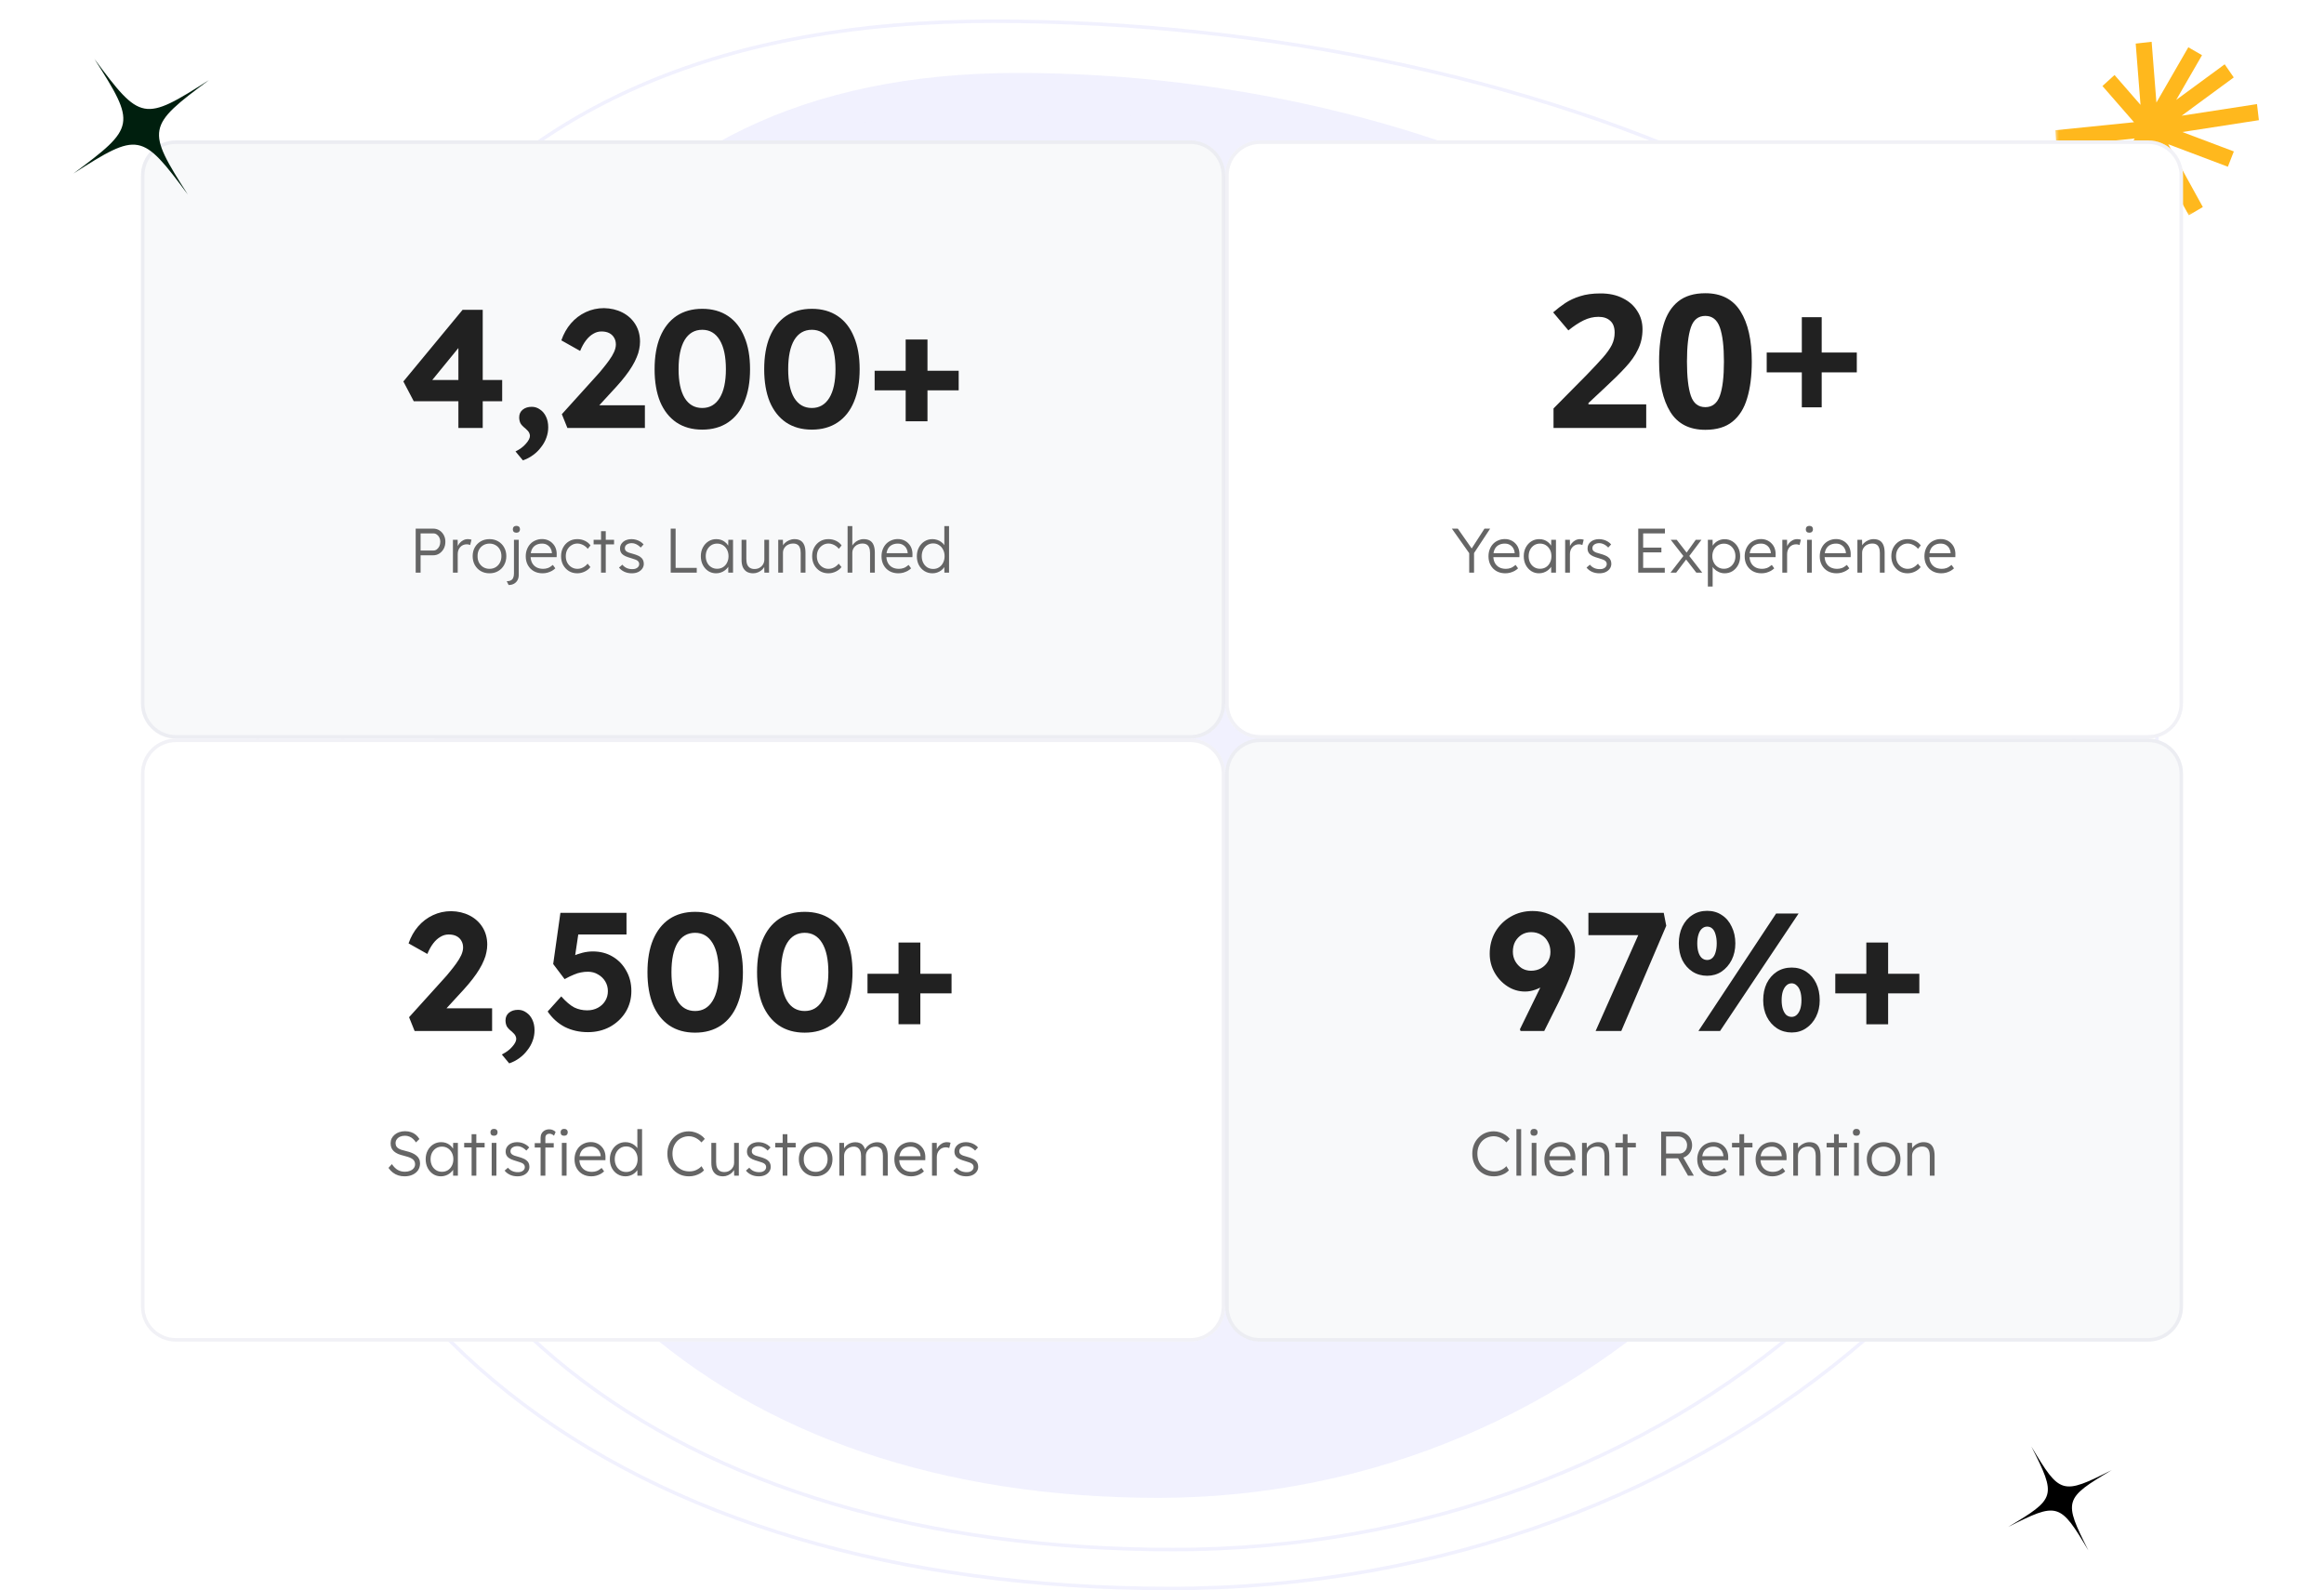 <svg width="478" height="327" viewBox="0 0 478 327" fill="none" xmlns="http://www.w3.org/2000/svg">
<g clip-path="url(#clip0_1120_5959)">
<path d="M399 147.494C399 236.139 327.029 308 238.249 308C149.468 308 89 256.868 89 168.223C89 79.578 120.573 15 209.353 15C298.133 15 399 58.849 399 147.494Z" fill="#F1F1FE"/>
<path d="M426.641 156.851C426.641 246.161 343.734 318.641 241.358 318.641C190.151 318.641 147.148 305.74 116.955 281.697C86.772 257.661 69.359 222.465 69.359 177.792C69.359 133.055 78.468 94.451 100.327 67.038C122.175 39.639 156.806 23.359 207.988 23.359C259.208 23.359 313.9 34.426 355.773 56.661C397.647 78.896 426.641 112.259 426.641 156.851Z" stroke="#F1F1FE" stroke-width="0.719"/>
<path d="M443.641 150.06C443.641 247.538 352.842 326.641 240.728 326.641C184.651 326.641 137.556 312.562 104.488 286.319C71.43 260.084 52.359 221.668 52.359 172.911C52.359 124.09 62.334 81.957 86.276 52.035C110.206 22.127 148.137 4.359 204.188 4.359C260.277 4.359 320.169 16.436 366.025 40.702C411.882 64.969 443.641 101.385 443.641 150.06Z" stroke="#F1F1FE" stroke-width="0.719"/>
<g filter="url(#filter0_d_1120_5959)">
<path d="M244.811 26H36.188C32.218 26 29 29.218 29 33.188V141.811C29 145.782 32.218 149 36.188 149H244.811C248.782 149 252 145.782 252 141.811V33.188C252 29.218 248.782 26 244.811 26Z" fill="#F8F9FA"/>
<path d="M244.811 26.359H36.188C32.417 26.359 29.359 29.417 29.359 33.188V141.811C29.359 145.583 32.417 148.64 36.188 148.64H244.811C248.583 148.64 251.64 145.583 251.64 141.811V33.188C251.64 29.417 248.583 26.359 244.811 26.359Z" stroke="#D1D1E1" stroke-opacity="0.3" stroke-width="0.719"/>
</g>
<g filter="url(#filter1_d_1120_5959)">
<path d="M244.811 149H36.188C32.218 149 29 152.218 29 156.189V265.811C29 269.782 32.218 273 36.188 273H244.811C248.782 273 252 269.782 252 265.811V156.189C252 152.218 248.782 149 244.811 149Z" fill="white"/>
<path d="M244.811 149.359H36.188C32.417 149.359 29.359 152.417 29.359 156.188V265.811C29.359 269.583 32.417 272.64 36.188 272.64H244.811C248.583 272.64 251.64 269.583 251.64 265.811V156.188C251.64 152.417 248.583 149.359 244.811 149.359Z" stroke="#D1D1E1" stroke-opacity="0.3" stroke-width="0.719"/>
</g>
<mask id="mask0_1120_5959" style="mask-type:luminance" maskUnits="userSpaceOnUse" x="422" y="8" width="43" height="37">
<path d="M464.998 8H422.586V44.661H464.998V8Z" fill="white"/>
</mask>
<g mask="url(#mask0_1120_5959)">
<path d="M422.746 26.776L422.968 30.115L439.072 28.474L431.433 40.264L434.165 42.041L442.159 29.684L450.197 44.273L453.08 42.569L445.961 29.656L458.224 34.285L459.457 31.14L448.865 27.147L464.61 24.712L464.218 21.404L448.721 23.795L459.438 15.92L457.571 13.222L447.604 20.541L452.911 11.349L450.093 9.721L443.532 21.086L442.549 8.592L439.27 8.964L440.261 21.563L434.916 15.424L432.431 17.687L438.921 25.133L422.746 26.776Z" fill="#FFB81D"/>
</g>
<mask id="mask1_1120_5959" style="mask-type:luminance" maskUnits="userSpaceOnUse" x="15" y="11" width="29" height="30">
<path d="M43.035 11.594H15V40.348H43.035V11.594Z" fill="white"/>
</mask>
<g mask="url(#mask1_1120_5959)">
<path d="M15.047 35.716C27.905 26.191 28.021 25.566 19.397 12.088C28.922 24.946 29.537 25.065 43.025 16.438C30.168 25.963 30.048 26.578 38.675 40.066C29.147 27.198 28.525 27.092 15.047 35.716Z" fill="#001F0E"/>
</g>
<path d="M94.282 88V68.47L96.698 68.608L88.21 78.994L87.623 78.131H103.288V82.513H85.104L82.965 78.442L95.145 63.708H99.286V88H94.282ZM107.547 94.659L106.029 92.83C106.926 92.393 107.639 91.864 108.168 91.243C108.721 90.622 108.997 90.082 108.997 89.621C108.997 89.414 108.939 89.196 108.824 88.966C108.709 88.736 108.456 88.448 108.065 88.103C107.559 87.712 107.214 87.344 107.03 86.999C106.869 86.631 106.788 86.24 106.788 85.826C106.788 85.159 107.03 84.63 107.513 84.239C107.996 83.848 108.617 83.652 109.376 83.652C109.997 83.652 110.561 83.836 111.067 84.204C111.596 84.549 112.01 85.044 112.309 85.688C112.608 86.309 112.758 87.034 112.758 87.862C112.758 88.598 112.631 89.311 112.378 90.001C112.125 90.714 111.757 91.37 111.274 91.968C110.814 92.589 110.262 93.129 109.618 93.59C108.997 94.049 108.306 94.406 107.547 94.659ZM116.7 88L115.561 85.17L122.704 77.269C123.095 76.855 123.509 76.372 123.946 75.82C124.406 75.267 124.843 74.704 125.257 74.129C125.694 73.531 126.039 72.956 126.292 72.403C126.545 71.828 126.672 71.311 126.672 70.851C126.672 70.322 126.557 69.862 126.327 69.471C126.097 69.057 125.763 68.734 125.326 68.504C124.889 68.274 124.348 68.159 123.704 68.159C123.106 68.159 122.543 68.32 122.014 68.642C121.484 68.942 120.99 69.39 120.53 69.988C120.07 70.586 119.667 71.311 119.322 72.162L115.458 69.988C115.918 68.654 116.573 67.492 117.424 66.503C118.275 65.514 119.288 64.743 120.461 64.191C121.634 63.639 122.888 63.363 124.222 63.363C125.625 63.386 126.89 63.685 128.017 64.26C129.144 64.835 130.03 65.641 130.674 66.676C131.318 67.711 131.64 68.907 131.64 70.264C131.64 70.77 131.583 71.288 131.468 71.817C131.376 72.346 131.203 72.898 130.95 73.473C130.72 74.048 130.41 74.658 130.019 75.302C129.651 75.923 129.191 76.59 128.638 77.303C128.109 77.993 127.5 78.718 126.81 79.477L121.323 85.446L120.633 83.341H132.641V88H116.7ZM144.437 88.345C142.366 88.345 140.595 87.85 139.123 86.861C137.674 85.872 136.558 84.457 135.776 82.617C135.017 80.754 134.637 78.522 134.637 75.923C134.637 73.324 135.017 71.104 135.776 69.264C136.558 67.4 137.674 65.974 139.123 64.985C140.595 63.996 142.366 63.501 144.437 63.501C146.507 63.501 148.278 63.996 149.75 64.985C151.222 65.974 152.338 67.4 153.097 69.264C153.879 71.104 154.27 73.324 154.27 75.923C154.27 78.522 153.879 80.754 153.097 82.617C152.338 84.457 151.222 85.872 149.75 86.861C148.278 87.85 146.507 88.345 144.437 88.345ZM144.437 83.894C145.978 83.894 147.174 83.204 148.025 81.823C148.876 80.443 149.302 78.476 149.302 75.923C149.302 73.324 148.876 71.322 148.025 69.919C147.174 68.516 145.978 67.814 144.437 67.814C142.872 67.814 141.665 68.516 140.814 69.919C139.985 71.322 139.571 73.324 139.571 75.923C139.571 78.476 139.985 80.443 140.814 81.823C141.665 83.204 142.872 83.894 144.437 83.894ZM166.979 88.345C164.909 88.345 163.138 87.85 161.665 86.861C160.216 85.872 159.101 84.457 158.319 82.617C157.559 80.754 157.18 78.522 157.18 75.923C157.18 73.324 157.559 71.104 158.319 69.264C159.101 67.4 160.216 65.974 161.665 64.985C163.138 63.996 164.909 63.501 166.979 63.501C169.05 63.501 170.821 63.996 172.293 64.985C173.765 65.974 174.881 67.4 175.64 69.264C176.422 71.104 176.813 73.324 176.813 75.923C176.813 78.522 176.422 80.754 175.64 82.617C174.881 84.457 173.765 85.872 172.293 86.861C170.821 87.85 169.05 88.345 166.979 88.345ZM166.979 83.894C168.52 83.894 169.717 83.204 170.568 81.823C171.419 80.443 171.844 78.476 171.844 75.923C171.844 73.324 171.419 71.322 170.568 69.919C169.717 68.516 168.52 67.814 166.979 67.814C165.415 67.814 164.207 68.516 163.356 69.919C162.528 71.322 162.114 73.324 162.114 75.923C162.114 78.476 162.528 80.443 163.356 81.823C164.207 83.204 165.415 83.894 166.979 83.894ZM179.895 80.271V76.234H197.182V80.271H179.895ZM186.278 86.62V69.816H190.764V86.62H186.278Z" fill="#212121"/>
<path d="M85.499 117.758V108.7H89.083C89.557 108.7 89.984 108.817 90.364 109.05C90.743 109.283 91.045 109.606 91.27 110.02C91.494 110.426 91.606 110.883 91.606 111.392C91.606 111.927 91.494 112.405 91.27 112.828C91.045 113.242 90.743 113.574 90.364 113.824C89.984 114.066 89.557 114.187 89.083 114.187H86.508V117.758H85.499ZM86.508 113.203H89.135C89.402 113.203 89.639 113.126 89.846 112.97C90.062 112.806 90.234 112.591 90.364 112.323C90.493 112.047 90.558 111.732 90.558 111.379C90.558 111.06 90.493 110.775 90.364 110.525C90.234 110.266 90.062 110.063 89.846 109.917C89.639 109.761 89.402 109.684 89.135 109.684H86.508V113.203ZM93.16 117.758V111.004H94.13L94.156 112.802L94.052 112.556C94.147 112.254 94.298 111.974 94.505 111.715C94.721 111.456 94.975 111.249 95.269 111.094C95.562 110.939 95.886 110.861 96.239 110.861C96.386 110.861 96.524 110.874 96.653 110.9C96.783 110.917 96.891 110.943 96.977 110.978L96.705 112.065C96.593 112.013 96.476 111.978 96.356 111.961C96.243 111.935 96.136 111.922 96.032 111.922C95.739 111.922 95.476 111.974 95.243 112.077C95.01 112.181 94.812 112.328 94.648 112.517C94.484 112.699 94.359 112.91 94.272 113.151C94.186 113.393 94.143 113.652 94.143 113.928V117.758H93.16ZM100.685 117.887C100.012 117.887 99.413 117.736 98.886 117.434C98.369 117.132 97.959 116.714 97.657 116.179C97.364 115.644 97.217 115.036 97.217 114.355C97.217 113.682 97.364 113.082 97.657 112.556C97.959 112.03 98.369 111.616 98.886 111.314C99.413 111.012 100.012 110.861 100.685 110.861C101.349 110.861 101.94 111.012 102.458 111.314C102.984 111.616 103.394 112.03 103.687 112.556C103.989 113.082 104.14 113.682 104.14 114.355C104.14 115.036 103.989 115.644 103.687 116.179C103.394 116.714 102.984 117.132 102.458 117.434C101.94 117.736 101.349 117.887 100.685 117.887ZM100.685 116.969C101.159 116.969 101.582 116.856 101.953 116.632C102.324 116.399 102.613 116.089 102.82 115.7C103.027 115.304 103.131 114.855 103.131 114.355C103.131 113.854 103.027 113.41 102.82 113.022C102.613 112.634 102.324 112.332 101.953 112.116C101.582 111.892 101.159 111.78 100.685 111.78C100.211 111.78 99.784 111.892 99.404 112.116C99.033 112.332 98.74 112.638 98.524 113.035C98.317 113.423 98.218 113.863 98.227 114.355C98.218 114.855 98.317 115.304 98.524 115.7C98.74 116.089 99.033 116.399 99.404 116.632C99.784 116.856 100.211 116.969 100.685 116.969ZM104.611 120.294L104.223 119.518C104.577 119.518 104.861 119.457 105.077 119.336C105.301 119.224 105.461 119.047 105.556 118.806C105.659 118.573 105.711 118.284 105.711 117.939V111.004H106.694V118.224C106.694 118.638 106.608 119 106.436 119.311C106.263 119.621 106.021 119.863 105.711 120.035C105.4 120.208 105.034 120.294 104.611 120.294ZM106.216 109.541C105.983 109.541 105.801 109.481 105.672 109.36C105.543 109.231 105.478 109.058 105.478 108.843C105.478 108.627 105.543 108.454 105.672 108.325C105.801 108.196 105.983 108.131 106.216 108.131C106.448 108.131 106.63 108.196 106.759 108.325C106.888 108.446 106.953 108.618 106.953 108.843C106.953 109.05 106.888 109.218 106.759 109.347C106.63 109.477 106.448 109.541 106.216 109.541ZM111.59 117.887C110.917 117.887 110.317 117.741 109.791 117.447C109.273 117.154 108.868 116.744 108.575 116.218C108.281 115.692 108.135 115.088 108.135 114.407C108.135 113.88 108.217 113.406 108.381 112.983C108.545 112.552 108.773 112.177 109.066 111.858C109.368 111.538 109.726 111.292 110.14 111.12C110.554 110.939 111.003 110.848 111.486 110.848C111.943 110.848 112.357 110.93 112.728 111.094C113.108 111.258 113.431 111.487 113.699 111.78C113.975 112.065 114.182 112.405 114.32 112.802C114.458 113.199 114.518 113.635 114.501 114.109L114.488 114.562H108.859L108.717 113.747H113.75L113.518 113.967V113.656C113.5 113.346 113.41 113.048 113.246 112.763C113.082 112.47 112.849 112.233 112.547 112.052C112.254 111.87 111.9 111.78 111.486 111.78C111.003 111.78 110.585 111.879 110.231 112.077C109.877 112.267 109.606 112.552 109.416 112.931C109.226 113.311 109.131 113.781 109.131 114.342C109.131 114.877 109.235 115.342 109.442 115.739C109.649 116.127 109.942 116.429 110.322 116.645C110.71 116.861 111.176 116.969 111.719 116.969C112.038 116.969 112.353 116.917 112.664 116.813C112.983 116.701 113.332 116.485 113.712 116.166L114.216 116.865C114.018 117.063 113.781 117.24 113.505 117.396C113.229 117.542 112.927 117.663 112.599 117.758C112.271 117.844 111.935 117.887 111.59 117.887ZM118.726 117.887C118.088 117.887 117.518 117.736 117.018 117.434C116.518 117.124 116.121 116.705 115.828 116.179C115.543 115.644 115.401 115.041 115.401 114.368C115.401 113.695 115.543 113.095 115.828 112.569C116.121 112.034 116.518 111.616 117.018 111.314C117.518 111.012 118.092 110.861 118.739 110.861C119.317 110.861 119.843 110.978 120.317 111.211C120.792 111.435 121.171 111.75 121.456 112.155L120.887 112.854C120.723 112.638 120.524 112.448 120.292 112.285C120.067 112.121 119.821 111.996 119.554 111.909C119.295 111.814 119.036 111.767 118.778 111.767C118.32 111.767 117.911 111.883 117.548 112.116C117.186 112.341 116.897 112.647 116.682 113.035C116.474 113.423 116.371 113.867 116.371 114.368C116.371 114.868 116.474 115.317 116.682 115.713C116.897 116.102 117.186 116.408 117.548 116.632C117.911 116.856 118.316 116.969 118.765 116.969C119.024 116.969 119.278 116.93 119.528 116.852C119.778 116.766 120.016 116.645 120.24 116.49C120.464 116.335 120.671 116.14 120.861 115.908L121.43 116.606C121.137 116.994 120.744 117.305 120.253 117.538C119.761 117.771 119.252 117.887 118.726 117.887ZM123.622 117.758V109.231H124.592V117.758H123.622ZM122.095 111.935V111.004H126.3V111.935H122.095ZM129.957 117.887C129.379 117.887 128.862 117.779 128.404 117.564C127.947 117.348 127.585 117.063 127.318 116.71L128.003 116.115C128.253 116.416 128.547 116.645 128.883 116.8C129.228 116.956 129.612 117.033 130.035 117.033C130.25 117.033 130.445 117.012 130.617 116.969C130.79 116.917 130.941 116.843 131.07 116.749C131.199 116.654 131.299 116.542 131.368 116.412C131.437 116.283 131.471 116.14 131.471 115.985C131.471 115.7 131.346 115.463 131.096 115.273C130.984 115.196 130.824 115.118 130.617 115.041C130.41 114.954 130.16 114.872 129.867 114.795C129.384 114.657 128.982 114.519 128.663 114.381C128.344 114.234 128.094 114.066 127.913 113.876C127.783 113.721 127.684 113.553 127.615 113.371C127.555 113.19 127.525 112.992 127.525 112.776C127.525 112.5 127.581 112.246 127.693 112.013C127.814 111.78 127.977 111.577 128.184 111.405C128.4 111.223 128.65 111.09 128.935 111.004C129.228 110.909 129.543 110.861 129.88 110.861C130.199 110.861 130.514 110.904 130.824 110.991C131.135 111.077 131.424 111.202 131.691 111.366C131.958 111.53 132.187 111.724 132.377 111.948L131.782 112.595C131.618 112.423 131.437 112.267 131.238 112.129C131.04 111.991 130.828 111.883 130.604 111.806C130.388 111.728 130.164 111.689 129.931 111.689C129.724 111.689 129.53 111.715 129.349 111.767C129.176 111.819 129.026 111.892 128.896 111.987C128.775 112.073 128.68 112.181 128.611 112.31C128.551 112.44 128.521 112.582 128.521 112.737C128.521 112.867 128.547 112.983 128.599 113.087C128.65 113.19 128.724 113.281 128.818 113.358C128.939 113.453 129.107 113.544 129.323 113.63C129.547 113.708 129.823 113.79 130.151 113.876C130.531 113.98 130.85 114.087 131.109 114.2C131.376 114.303 131.596 114.428 131.769 114.575C132.002 114.747 132.165 114.946 132.26 115.17C132.364 115.394 132.416 115.649 132.416 115.933C132.416 116.313 132.308 116.649 132.092 116.943C131.885 117.236 131.596 117.469 131.225 117.641C130.854 117.805 130.432 117.887 129.957 117.887ZM137.951 117.758V108.7H138.96V116.774H143.308V117.758H137.951ZM147.279 117.887C146.692 117.887 146.161 117.736 145.687 117.434C145.213 117.124 144.837 116.705 144.561 116.179C144.285 115.644 144.147 115.041 144.147 114.368C144.147 113.686 144.29 113.082 144.574 112.556C144.859 112.03 145.238 111.616 145.713 111.314C146.196 111.012 146.735 110.861 147.33 110.861C147.684 110.861 148.012 110.913 148.314 111.016C148.616 111.12 148.883 111.267 149.116 111.456C149.357 111.638 149.556 111.853 149.711 112.103C149.875 112.345 149.987 112.608 150.048 112.893L149.763 112.75L149.802 111.004H150.772V117.758H149.789V116.102L150.048 115.933C149.987 116.192 149.871 116.442 149.698 116.684C149.526 116.917 149.314 117.124 149.064 117.305C148.823 117.486 148.547 117.628 148.236 117.732C147.934 117.835 147.615 117.887 147.279 117.887ZM147.499 116.956C147.947 116.956 148.348 116.848 148.702 116.632C149.056 116.408 149.332 116.102 149.53 115.713C149.737 115.317 149.841 114.868 149.841 114.368C149.841 113.867 149.737 113.423 149.53 113.035C149.332 112.647 149.056 112.341 148.702 112.116C148.348 111.892 147.947 111.78 147.499 111.78C147.041 111.78 146.636 111.892 146.282 112.116C145.937 112.341 145.661 112.647 145.454 113.035C145.256 113.423 145.156 113.867 145.156 114.368C145.156 114.859 145.256 115.304 145.454 115.7C145.652 116.089 145.929 116.395 146.282 116.619C146.636 116.843 147.041 116.956 147.499 116.956ZM154.93 117.887C154.413 117.887 153.973 117.784 153.61 117.577C153.257 117.361 152.985 117.05 152.795 116.645C152.614 116.24 152.524 115.735 152.524 115.131V111.004H153.507V114.937C153.507 115.394 153.567 115.778 153.688 116.089C153.817 116.391 154.007 116.619 154.257 116.774C154.516 116.93 154.831 117.007 155.202 117.007C155.487 117.007 155.75 116.96 155.991 116.865C156.233 116.762 156.444 116.623 156.625 116.451C156.806 116.278 156.949 116.076 157.052 115.843C157.156 115.61 157.208 115.364 157.208 115.105V111.004H158.178V117.758H157.22L157.182 116.335L157.337 116.257C157.233 116.559 157.061 116.835 156.819 117.085C156.578 117.327 156.289 117.521 155.952 117.667C155.625 117.814 155.284 117.887 154.93 117.887ZM160.068 117.758V111.004H161.025L161.064 112.414L160.909 112.479C160.995 112.185 161.163 111.918 161.413 111.676C161.663 111.435 161.961 111.241 162.306 111.094C162.66 110.939 163.022 110.861 163.393 110.861C163.893 110.861 164.312 110.96 164.648 111.159C164.984 111.357 165.239 111.663 165.411 112.077C165.584 112.492 165.67 113.018 165.67 113.656V117.758H164.687V113.708C164.687 113.259 164.626 112.893 164.506 112.608C164.394 112.315 164.217 112.099 163.975 111.961C163.734 111.823 163.436 111.758 163.082 111.767C162.789 111.767 162.517 111.819 162.267 111.922C162.017 112.017 161.801 112.151 161.62 112.323C161.439 112.496 161.297 112.694 161.193 112.919C161.09 113.143 161.038 113.384 161.038 113.643V117.758H160.559C160.499 117.758 160.43 117.758 160.352 117.758C160.275 117.758 160.18 117.758 160.068 117.758ZM170.369 117.887C169.731 117.887 169.162 117.736 168.661 117.434C168.161 117.124 167.764 116.705 167.471 116.179C167.186 115.644 167.044 115.041 167.044 114.368C167.044 113.695 167.186 113.095 167.471 112.569C167.764 112.034 168.161 111.616 168.661 111.314C169.162 111.012 169.735 110.861 170.382 110.861C170.96 110.861 171.487 110.978 171.961 111.211C172.435 111.435 172.815 111.75 173.1 112.155L172.53 112.854C172.366 112.638 172.168 112.448 171.935 112.285C171.711 112.121 171.465 111.996 171.198 111.909C170.939 111.814 170.68 111.767 170.421 111.767C169.964 111.767 169.554 111.883 169.192 112.116C168.83 112.341 168.541 112.647 168.325 113.035C168.118 113.423 168.014 113.867 168.014 114.368C168.014 114.868 168.118 115.317 168.325 115.713C168.541 116.102 168.83 116.408 169.192 116.632C169.554 116.856 169.96 116.969 170.408 116.969C170.667 116.969 170.922 116.93 171.172 116.852C171.422 116.766 171.659 116.645 171.883 116.49C172.108 116.335 172.315 116.14 172.504 115.908L173.074 116.606C172.78 116.994 172.388 117.305 171.896 117.538C171.405 117.771 170.896 117.887 170.369 117.887ZM174.334 117.758V108.183H175.304V112.479L175.11 112.673C175.205 112.319 175.382 112.008 175.64 111.741C175.899 111.465 176.201 111.249 176.546 111.094C176.9 110.939 177.258 110.861 177.62 110.861C178.138 110.861 178.569 110.96 178.914 111.159C179.259 111.357 179.514 111.663 179.678 112.077C179.85 112.492 179.936 113.018 179.936 113.656V117.758H178.953V113.708C178.953 113.259 178.893 112.893 178.772 112.608C178.66 112.315 178.483 112.099 178.241 111.961C178 111.823 177.698 111.758 177.336 111.767C177.051 111.767 176.783 111.819 176.533 111.922C176.283 112.017 176.067 112.151 175.886 112.323C175.705 112.496 175.563 112.694 175.459 112.919C175.356 113.143 175.304 113.384 175.304 113.643V117.758H174.825C174.765 117.758 174.696 117.758 174.618 117.758C174.541 117.758 174.446 117.758 174.334 117.758ZM184.765 117.887C184.092 117.887 183.493 117.741 182.966 117.447C182.449 117.154 182.043 116.744 181.75 116.218C181.457 115.692 181.31 115.088 181.31 114.407C181.31 113.88 181.392 113.406 181.556 112.983C181.72 112.552 181.948 112.177 182.242 111.858C182.544 111.538 182.902 111.292 183.316 111.12C183.73 110.939 184.178 110.848 184.661 110.848C185.119 110.848 185.533 110.93 185.904 111.094C186.283 111.258 186.607 111.487 186.874 111.78C187.15 112.065 187.357 112.405 187.495 112.802C187.633 113.199 187.694 113.635 187.676 114.109L187.663 114.562H182.035L181.892 113.747H186.926L186.693 113.967V113.656C186.676 113.346 186.585 113.048 186.421 112.763C186.257 112.47 186.024 112.233 185.722 112.052C185.429 111.87 185.075 111.78 184.661 111.78C184.178 111.78 183.76 111.879 183.406 112.077C183.053 112.267 182.781 112.552 182.591 112.931C182.401 113.311 182.306 113.781 182.306 114.342C182.306 114.877 182.41 115.342 182.617 115.739C182.824 116.127 183.117 116.429 183.497 116.645C183.885 116.861 184.351 116.969 184.894 116.969C185.213 116.969 185.528 116.917 185.839 116.813C186.158 116.701 186.507 116.485 186.887 116.166L187.392 116.865C187.193 117.063 186.956 117.24 186.68 117.396C186.404 117.542 186.102 117.663 185.774 117.758C185.446 117.844 185.11 117.887 184.765 117.887ZM191.798 117.887C191.185 117.887 190.633 117.736 190.142 117.434C189.658 117.132 189.275 116.718 188.99 116.192C188.714 115.657 188.576 115.054 188.576 114.381C188.576 113.699 188.718 113.095 189.003 112.569C189.288 112.034 189.671 111.616 190.154 111.314C190.638 111.012 191.181 110.861 191.785 110.861C192.121 110.861 192.445 110.913 192.755 111.016C193.074 111.12 193.359 111.267 193.609 111.456C193.859 111.638 194.066 111.849 194.23 112.09C194.394 112.323 194.493 112.569 194.528 112.828L194.23 112.724V108.183H195.201V117.758H194.243L194.217 116.076L194.463 115.985C194.429 116.227 194.33 116.464 194.166 116.697C194.01 116.921 193.812 117.124 193.57 117.305C193.329 117.486 193.053 117.628 192.742 117.732C192.44 117.835 192.126 117.887 191.798 117.887ZM191.94 116.994C192.389 116.994 192.79 116.882 193.143 116.658C193.497 116.434 193.773 116.123 193.972 115.726C194.179 115.33 194.282 114.877 194.282 114.368C194.282 113.859 194.179 113.41 193.972 113.022C193.773 112.625 193.497 112.315 193.143 112.09C192.79 111.858 192.389 111.741 191.94 111.741C191.474 111.741 191.065 111.858 190.711 112.09C190.366 112.315 190.09 112.625 189.883 113.022C189.684 113.41 189.585 113.859 189.585 114.368C189.585 114.868 189.684 115.317 189.883 115.713C190.081 116.11 190.357 116.425 190.711 116.658C191.065 116.882 191.474 116.994 191.94 116.994Z" fill="#656565"/>
<path d="M85.276 211.999L84.138 209.17L91.28 201.268C91.671 200.854 92.085 200.371 92.522 199.819C92.982 199.267 93.419 198.703 93.833 198.128C94.27 197.53 94.615 196.955 94.869 196.403C95.122 195.828 95.248 195.31 95.248 194.85C95.248 194.321 95.133 193.861 94.903 193.47C94.673 193.056 94.34 192.734 93.902 192.504C93.465 192.274 92.925 192.159 92.281 192.159C91.683 192.159 91.119 192.32 90.59 192.642C90.061 192.941 89.566 193.389 89.106 193.987C88.646 194.586 88.244 195.31 87.899 196.161L84.034 193.987C84.494 192.653 85.15 191.492 86.001 190.502C86.852 189.513 87.864 188.743 89.037 188.191C90.21 187.639 91.464 187.363 92.798 187.363C94.201 187.386 95.467 187.685 96.594 188.26C97.721 188.835 98.607 189.64 99.251 190.675C99.895 191.71 100.217 192.906 100.217 194.264C100.217 194.77 100.159 195.287 100.044 195.816C99.952 196.345 99.78 196.897 99.527 197.472C99.297 198.048 98.986 198.657 98.595 199.301C98.227 199.922 97.767 200.589 97.215 201.303C96.686 201.993 96.076 202.717 95.386 203.476L89.9 209.446L89.21 207.341H101.217V211.999H85.276ZM104.732 218.658L103.214 216.83C104.111 216.393 104.824 215.864 105.353 215.242C105.905 214.621 106.181 214.081 106.181 213.621C106.181 213.414 106.124 213.195 106.009 212.965C105.893 212.735 105.64 212.448 105.249 212.103C104.743 211.711 104.398 211.343 104.214 210.998C104.053 210.63 103.973 210.239 103.973 209.825C103.973 209.158 104.214 208.629 104.697 208.238C105.18 207.847 105.801 207.651 106.561 207.651C107.182 207.651 107.745 207.835 108.251 208.203C108.78 208.549 109.194 209.043 109.493 209.687C109.793 210.308 109.942 211.033 109.942 211.861C109.942 212.597 109.816 213.31 109.563 214C109.309 214.713 108.941 215.369 108.458 215.967C107.998 216.588 107.446 217.129 106.802 217.589C106.181 218.049 105.491 218.405 104.732 218.658ZM120.923 212.241C119.175 212.241 117.588 211.884 116.162 211.171C114.758 210.435 113.585 209.377 112.642 207.996L115.437 204.891C116.426 205.995 117.323 206.754 118.128 207.168C118.933 207.559 119.819 207.755 120.785 207.755C121.59 207.755 122.315 207.582 122.959 207.237C123.603 206.892 124.109 206.421 124.477 205.823C124.845 205.225 125.029 204.557 125.029 203.821C125.029 203.062 124.845 202.384 124.477 201.786C124.109 201.187 123.615 200.716 122.994 200.371C122.395 200.003 121.705 199.819 120.923 199.819C120.417 199.819 119.946 199.865 119.509 199.957C119.071 200.026 118.588 200.175 118.059 200.405C117.53 200.612 116.886 200.923 116.127 201.337L113.781 198.232L115.264 187.708H128.859V192.159H117.887L119.163 190.641L118.025 198.301L116.369 197.507C116.714 197.185 117.185 196.886 117.783 196.61C118.404 196.334 119.071 196.104 119.785 195.92C120.521 195.736 121.234 195.644 121.924 195.644C123.442 195.644 124.788 195.989 125.961 196.679C127.157 197.369 128.1 198.335 128.79 199.577C129.503 200.796 129.86 202.2 129.86 203.787C129.86 205.374 129.469 206.812 128.687 208.1C127.905 209.365 126.835 210.377 125.478 211.136C124.121 211.872 122.602 212.241 120.923 212.241ZM142.969 212.344C140.899 212.344 139.127 211.849 137.655 210.86C136.206 209.871 135.09 208.457 134.308 206.616C133.549 204.753 133.169 202.522 133.169 199.922C133.169 197.323 133.549 195.103 134.308 193.263C135.09 191.4 136.206 189.973 137.655 188.984C139.127 187.995 140.899 187.501 142.969 187.501C145.039 187.501 146.81 187.995 148.283 188.984C149.755 189.973 150.87 191.4 151.63 193.263C152.412 195.103 152.803 197.323 152.803 199.922C152.803 202.522 152.412 204.753 151.63 206.616C150.87 208.457 149.755 209.871 148.283 210.86C146.81 211.849 145.039 212.344 142.969 212.344ZM142.969 207.893C144.51 207.893 145.706 207.203 146.557 205.823C147.408 204.442 147.834 202.476 147.834 199.922C147.834 197.323 147.408 195.322 146.557 193.918C145.706 192.515 144.51 191.814 142.969 191.814C141.405 191.814 140.197 192.515 139.346 193.918C138.518 195.322 138.104 197.323 138.104 199.922C138.104 202.476 138.518 204.442 139.346 205.823C140.197 207.203 141.405 207.893 142.969 207.893ZM165.512 212.344C163.441 212.344 161.67 211.849 160.198 210.86C158.749 209.871 157.633 208.457 156.851 206.616C156.092 204.753 155.712 202.522 155.712 199.922C155.712 197.323 156.092 195.103 156.851 193.263C157.633 191.4 158.749 189.973 160.198 188.984C161.67 187.995 163.441 187.501 165.512 187.501C167.582 187.501 169.353 187.995 170.825 188.984C172.297 189.973 173.413 191.4 174.172 193.263C174.954 195.103 175.345 197.323 175.345 199.922C175.345 202.522 174.954 204.753 174.172 206.616C173.413 208.457 172.297 209.871 170.825 210.86C169.353 211.849 167.582 212.344 165.512 212.344ZM165.512 207.893C167.053 207.893 168.249 207.203 169.1 205.823C169.951 204.442 170.377 202.476 170.377 199.922C170.377 197.323 169.951 195.322 169.1 193.918C168.249 192.515 167.053 191.814 165.512 191.814C163.947 191.814 162.74 192.515 161.889 193.918C161.06 195.322 160.646 197.323 160.646 199.922C160.646 202.476 161.06 204.442 161.889 205.823C162.74 207.203 163.947 207.893 165.512 207.893ZM178.427 204.27V200.233H195.714V204.27H178.427ZM184.811 210.619V193.815H189.296V210.619H184.811Z" fill="#212121"/>
<path d="M83.2 241.888C82.743 241.888 82.312 241.823 81.906 241.694C81.501 241.564 81.13 241.37 80.794 241.111C80.457 240.853 80.16 240.533 79.901 240.154L80.6 239.377C81.005 239.955 81.419 240.361 81.842 240.594C82.273 240.827 82.756 240.943 83.291 240.943C83.679 240.943 84.033 240.878 84.352 240.749C84.671 240.62 84.921 240.439 85.102 240.206C85.284 239.973 85.374 239.705 85.374 239.403C85.374 239.205 85.34 239.028 85.271 238.873C85.21 238.718 85.115 238.58 84.986 238.459C84.856 238.338 84.697 238.23 84.507 238.135C84.317 238.04 84.097 237.954 83.847 237.877C83.606 237.799 83.334 237.721 83.032 237.644C82.592 237.54 82.204 237.419 81.868 237.281C81.54 237.135 81.259 236.958 81.026 236.751C80.802 236.544 80.63 236.307 80.509 236.039C80.397 235.763 80.341 235.44 80.341 235.069C80.341 234.715 80.414 234.387 80.561 234.085C80.716 233.783 80.927 233.525 81.195 233.309C81.462 233.085 81.777 232.912 82.139 232.791C82.502 232.671 82.89 232.61 83.304 232.61C83.77 232.61 84.184 232.675 84.546 232.804C84.917 232.925 85.245 233.106 85.529 233.348C85.814 233.589 86.06 233.878 86.267 234.215L85.555 234.913C85.374 234.629 85.167 234.383 84.934 234.176C84.71 233.969 84.46 233.814 84.184 233.71C83.916 233.598 83.619 233.542 83.291 233.542C82.911 233.542 82.575 233.607 82.282 233.736C81.997 233.865 81.773 234.046 81.609 234.279C81.445 234.504 81.363 234.762 81.363 235.056C81.363 235.271 81.402 235.466 81.479 235.638C81.557 235.802 81.678 235.949 81.842 236.078C82.014 236.199 82.234 236.311 82.502 236.414C82.778 236.509 83.105 236.6 83.485 236.686C83.933 236.79 84.335 236.915 84.688 237.061C85.051 237.208 85.357 237.385 85.607 237.592C85.866 237.79 86.06 238.023 86.189 238.291C86.327 238.558 86.396 238.864 86.396 239.209C86.396 239.744 86.263 240.214 85.995 240.62C85.728 241.016 85.353 241.327 84.87 241.551C84.395 241.776 83.839 241.888 83.2 241.888ZM90.684 241.888C90.098 241.888 89.567 241.737 89.093 241.435C88.618 241.124 88.243 240.706 87.967 240.18C87.691 239.645 87.553 239.041 87.553 238.368C87.553 237.687 87.695 237.083 87.98 236.557C88.265 236.031 88.644 235.616 89.119 235.315C89.602 235.013 90.141 234.862 90.736 234.862C91.09 234.862 91.418 234.913 91.719 235.017C92.021 235.12 92.289 235.267 92.522 235.457C92.763 235.638 92.962 235.854 93.117 236.104C93.281 236.345 93.393 236.608 93.453 236.893L93.169 236.751L93.207 235.004H94.178V241.758H93.195V240.102L93.453 239.934C93.393 240.193 93.276 240.443 93.104 240.684C92.931 240.917 92.72 241.124 92.47 241.305C92.228 241.487 91.952 241.629 91.642 241.732C91.34 241.836 91.021 241.888 90.684 241.888ZM90.904 240.956C91.353 240.956 91.754 240.848 92.108 240.633C92.461 240.408 92.737 240.102 92.936 239.714C93.143 239.317 93.246 238.869 93.246 238.368C93.246 237.868 93.143 237.424 92.936 237.035C92.737 236.647 92.461 236.341 92.108 236.117C91.754 235.893 91.353 235.78 90.904 235.78C90.447 235.78 90.042 235.893 89.688 236.117C89.343 236.341 89.067 236.647 88.86 237.035C88.662 237.424 88.562 237.868 88.562 238.368C88.562 238.86 88.662 239.304 88.86 239.701C89.058 240.089 89.334 240.395 89.688 240.62C90.042 240.844 90.447 240.956 90.904 240.956ZM97 241.758V233.231H97.971V241.758H97ZM95.473 235.936V235.004H99.679V235.936H95.473ZM101.129 241.758V235.004H102.099V241.758H101.129ZM101.608 233.542C101.366 233.542 101.181 233.481 101.051 233.361C100.931 233.231 100.87 233.059 100.87 232.843C100.87 232.627 100.935 232.455 101.064 232.326C101.194 232.196 101.375 232.131 101.608 232.131C101.841 232.131 102.022 232.196 102.151 232.326C102.281 232.446 102.345 232.619 102.345 232.843C102.345 233.05 102.281 233.218 102.151 233.348C102.022 233.477 101.841 233.542 101.608 233.542ZM106.431 241.888C105.853 241.888 105.336 241.78 104.879 241.564C104.422 241.349 104.059 241.064 103.792 240.71L104.478 240.115C104.728 240.417 105.021 240.646 105.357 240.801C105.702 240.956 106.086 241.034 106.509 241.034C106.725 241.034 106.919 241.012 107.091 240.969C107.264 240.917 107.415 240.844 107.544 240.749C107.674 240.654 107.773 240.542 107.842 240.413C107.911 240.283 107.945 240.141 107.945 239.986C107.945 239.701 107.82 239.464 107.57 239.274C107.458 239.196 107.298 239.119 107.091 239.041C106.884 238.955 106.634 238.873 106.341 238.795C105.858 238.657 105.457 238.519 105.137 238.381C104.818 238.235 104.568 238.066 104.387 237.877C104.258 237.721 104.158 237.553 104.089 237.372C104.029 237.191 103.999 236.992 103.999 236.777C103.999 236.501 104.055 236.246 104.167 236.013C104.288 235.78 104.452 235.578 104.659 235.405C104.874 235.224 105.125 235.09 105.409 235.004C105.702 234.909 106.017 234.862 106.354 234.862C106.673 234.862 106.988 234.905 107.298 234.991C107.609 235.077 107.898 235.202 108.165 235.366C108.433 235.53 108.661 235.724 108.851 235.949L108.256 236.596C108.092 236.423 107.911 236.268 107.712 236.13C107.514 235.992 107.303 235.884 107.078 235.806C106.863 235.729 106.638 235.69 106.406 235.69C106.198 235.69 106.004 235.716 105.823 235.767C105.651 235.819 105.5 235.893 105.37 235.987C105.25 236.074 105.155 236.181 105.086 236.311C105.025 236.44 104.995 236.583 104.995 236.738C104.995 236.867 105.021 236.984 105.073 237.087C105.125 237.191 105.198 237.281 105.293 237.359C105.414 237.454 105.582 237.544 105.797 237.631C106.022 237.708 106.298 237.79 106.625 237.877C107.005 237.98 107.324 238.088 107.583 238.2C107.85 238.304 108.07 238.429 108.243 238.575C108.476 238.748 108.64 238.946 108.735 239.17C108.838 239.395 108.89 239.649 108.89 239.934C108.89 240.313 108.782 240.65 108.566 240.943C108.359 241.236 108.07 241.469 107.699 241.642C107.329 241.806 106.906 241.888 106.431 241.888ZM111.187 241.758V233.956C111.187 233.619 111.26 233.322 111.407 233.063C111.553 232.804 111.76 232.602 112.028 232.455C112.304 232.3 112.623 232.222 112.985 232.222C113.261 232.222 113.507 232.274 113.723 232.377C113.947 232.472 114.133 232.606 114.279 232.778L113.943 233.542C113.805 233.395 113.654 233.292 113.49 233.231C113.335 233.162 113.184 233.128 113.037 233.128C112.847 233.128 112.688 233.162 112.558 233.231C112.429 233.292 112.33 233.387 112.261 233.516C112.2 233.637 112.17 233.783 112.17 233.956V241.758H111.717C111.622 241.758 111.532 241.758 111.446 241.758C111.359 241.758 111.273 241.758 111.187 241.758ZM109.983 235.962V235.056H113.891V235.962H109.983ZM115.56 241.758V235.004H116.531V241.758H115.56ZM116.039 233.542C115.798 233.542 115.612 233.481 115.483 233.361C115.362 233.231 115.302 233.059 115.302 232.843C115.302 232.627 115.366 232.455 115.496 232.326C115.625 232.196 115.806 232.131 116.039 232.131C116.272 232.131 116.453 232.196 116.582 232.326C116.712 232.446 116.777 232.619 116.777 232.843C116.777 233.05 116.712 233.218 116.582 233.348C116.453 233.477 116.272 233.542 116.039 233.542ZM121.625 241.888C120.952 241.888 120.353 241.741 119.827 241.448C119.309 241.154 118.904 240.745 118.61 240.219C118.317 239.692 118.17 239.089 118.17 238.407C118.17 237.881 118.252 237.406 118.416 236.984C118.58 236.552 118.809 236.177 119.102 235.858C119.404 235.539 119.762 235.293 120.176 235.12C120.59 234.939 121.039 234.849 121.522 234.849C121.979 234.849 122.393 234.931 122.764 235.095C123.143 235.258 123.467 235.487 123.734 235.78C124.01 236.065 124.217 236.406 124.355 236.803C124.493 237.199 124.554 237.635 124.537 238.109L124.524 238.562H118.895L118.753 237.747H123.786L123.553 237.967V237.657C123.536 237.346 123.445 237.048 123.281 236.764C123.118 236.47 122.885 236.233 122.583 236.052C122.289 235.871 121.936 235.78 121.522 235.78C121.039 235.78 120.62 235.88 120.267 236.078C119.913 236.268 119.641 236.552 119.451 236.932C119.262 237.312 119.167 237.782 119.167 238.342C119.167 238.877 119.27 239.343 119.477 239.74C119.684 240.128 119.978 240.43 120.357 240.646C120.745 240.861 121.211 240.969 121.755 240.969C122.074 240.969 122.389 240.917 122.699 240.814C123.018 240.702 123.368 240.486 123.747 240.167L124.252 240.866C124.053 241.064 123.816 241.241 123.54 241.396C123.264 241.543 122.962 241.663 122.634 241.758C122.307 241.845 121.97 241.888 121.625 241.888ZM128.658 241.888C128.046 241.888 127.493 241.737 127.002 241.435C126.519 241.133 126.135 240.719 125.85 240.193C125.574 239.658 125.436 239.054 125.436 238.381C125.436 237.7 125.578 237.096 125.863 236.57C126.148 236.035 126.532 235.616 127.015 235.315C127.498 235.013 128.041 234.862 128.645 234.862C128.981 234.862 129.305 234.913 129.616 235.017C129.935 235.12 130.219 235.267 130.47 235.457C130.72 235.638 130.927 235.849 131.091 236.091C131.254 236.324 131.354 236.57 131.388 236.828L131.091 236.725V232.183H132.061V241.758H131.104L131.078 240.076L131.324 239.986C131.289 240.227 131.19 240.464 131.026 240.697C130.871 240.922 130.672 241.124 130.431 241.305C130.189 241.487 129.913 241.629 129.603 241.732C129.301 241.836 128.986 241.888 128.658 241.888ZM128.8 240.995C129.249 240.995 129.65 240.883 130.004 240.658C130.357 240.434 130.633 240.124 130.832 239.727C131.039 239.33 131.142 238.877 131.142 238.368C131.142 237.859 131.039 237.411 130.832 237.023C130.633 236.626 130.357 236.315 130.004 236.091C129.65 235.858 129.249 235.742 128.8 235.742C128.335 235.742 127.925 235.858 127.571 236.091C127.226 236.315 126.95 236.626 126.743 237.023C126.545 237.411 126.445 237.859 126.445 238.368C126.445 238.869 126.545 239.317 126.743 239.714C126.941 240.111 127.217 240.426 127.571 240.658C127.925 240.883 128.335 240.995 128.8 240.995ZM141.719 241.888C141.072 241.888 140.476 241.776 139.933 241.551C139.389 241.318 138.919 240.995 138.523 240.581C138.126 240.158 137.815 239.662 137.591 239.093C137.375 238.523 137.267 237.902 137.267 237.23C137.267 236.565 137.375 235.957 137.591 235.405C137.815 234.844 138.13 234.357 138.535 233.943C138.941 233.52 139.411 233.197 139.946 232.973C140.481 232.748 141.067 232.636 141.706 232.636C142.128 232.636 142.547 232.705 142.961 232.843C143.375 232.973 143.754 233.154 144.099 233.387C144.453 233.619 144.742 233.887 144.966 234.189L144.268 234.913C144.052 234.655 143.802 234.43 143.517 234.241C143.241 234.051 142.948 233.904 142.637 233.801C142.327 233.697 142.016 233.645 141.706 233.645C141.223 233.645 140.77 233.736 140.347 233.917C139.933 234.09 139.575 234.335 139.273 234.655C138.971 234.974 138.734 235.353 138.561 235.793C138.397 236.233 138.315 236.712 138.315 237.23C138.315 237.764 138.397 238.256 138.561 238.705C138.734 239.153 138.975 239.541 139.286 239.869C139.605 240.188 139.976 240.439 140.399 240.62C140.83 240.792 141.309 240.878 141.835 240.878C142.146 240.878 142.456 240.835 142.767 240.749C143.077 240.654 143.362 240.525 143.621 240.361C143.879 240.197 144.099 240.012 144.281 239.804L144.798 240.646C144.6 240.887 144.332 241.103 143.996 241.293C143.668 241.474 143.306 241.62 142.909 241.732C142.512 241.836 142.115 241.888 141.719 241.888ZM148.716 241.888C148.198 241.888 147.758 241.784 147.396 241.577C147.042 241.362 146.771 241.051 146.581 240.646C146.4 240.24 146.309 239.735 146.309 239.132V235.004H147.293V238.938C147.293 239.395 147.353 239.779 147.474 240.089C147.603 240.391 147.793 240.62 148.043 240.775C148.302 240.93 148.617 241.008 148.988 241.008C149.272 241.008 149.535 240.96 149.777 240.866C150.018 240.762 150.23 240.624 150.411 240.451C150.592 240.279 150.734 240.076 150.838 239.843C150.941 239.61 150.993 239.365 150.993 239.106V235.004H151.964V241.758H151.006L150.967 240.335L151.123 240.257C151.019 240.559 150.847 240.835 150.605 241.085C150.363 241.327 150.074 241.521 149.738 241.668C149.41 241.814 149.07 241.888 148.716 241.888ZM156.066 241.888C155.488 241.888 154.97 241.78 154.513 241.564C154.056 241.349 153.694 241.064 153.426 240.71L154.112 240.115C154.362 240.417 154.655 240.646 154.992 240.801C155.337 240.956 155.721 241.034 156.143 241.034C156.359 241.034 156.553 241.012 156.726 240.969C156.898 240.917 157.049 240.844 157.179 240.749C157.308 240.654 157.407 240.542 157.476 240.413C157.545 240.283 157.58 240.141 157.58 239.986C157.58 239.701 157.455 239.464 157.204 239.274C157.092 239.196 156.933 239.119 156.726 239.041C156.519 238.955 156.269 238.873 155.975 238.795C155.492 238.657 155.091 238.519 154.772 238.381C154.453 238.235 154.203 238.066 154.021 237.877C153.892 237.721 153.793 237.553 153.724 237.372C153.663 237.191 153.633 236.992 153.633 236.777C153.633 236.501 153.689 236.246 153.801 236.013C153.922 235.78 154.086 235.578 154.293 235.405C154.509 235.224 154.759 235.09 155.044 235.004C155.337 234.909 155.652 234.862 155.988 234.862C156.307 234.862 156.622 234.905 156.933 234.991C157.243 235.077 157.532 235.202 157.8 235.366C158.067 235.53 158.296 235.724 158.485 235.949L157.89 236.596C157.726 236.423 157.545 236.268 157.347 236.13C157.148 235.992 156.937 235.884 156.713 235.806C156.497 235.729 156.273 235.69 156.04 235.69C155.833 235.69 155.639 235.716 155.458 235.767C155.285 235.819 155.134 235.893 155.005 235.987C154.884 236.074 154.789 236.181 154.72 236.311C154.66 236.44 154.63 236.583 154.63 236.738C154.63 236.867 154.655 236.984 154.707 237.087C154.759 237.191 154.832 237.281 154.927 237.359C155.048 237.454 155.216 237.544 155.432 237.631C155.656 237.708 155.932 237.79 156.26 237.877C156.639 237.98 156.959 238.088 157.217 238.2C157.485 238.304 157.705 238.429 157.877 238.575C158.11 238.748 158.274 238.946 158.369 239.17C158.473 239.395 158.524 239.649 158.524 239.934C158.524 240.313 158.416 240.65 158.201 240.943C157.994 241.236 157.705 241.469 157.334 241.642C156.963 241.806 156.54 241.888 156.066 241.888ZM160.976 241.758V233.231H161.947V241.758H160.976ZM159.45 235.936V235.004H163.655V235.936H159.45ZM167.772 241.888C167.099 241.888 166.5 241.737 165.974 241.435C165.456 241.133 165.046 240.715 164.745 240.18C164.451 239.645 164.305 239.037 164.305 238.355C164.305 237.682 164.451 237.083 164.745 236.557C165.046 236.031 165.456 235.616 165.974 235.315C166.5 235.013 167.099 234.862 167.772 234.862C168.437 234.862 169.027 235.013 169.545 235.315C170.071 235.616 170.481 236.031 170.774 236.557C171.076 237.083 171.227 237.682 171.227 238.355C171.227 239.037 171.076 239.645 170.774 240.18C170.481 240.715 170.071 241.133 169.545 241.435C169.027 241.737 168.437 241.888 167.772 241.888ZM167.772 240.969C168.247 240.969 168.669 240.857 169.04 240.633C169.411 240.4 169.7 240.089 169.907 239.701C170.114 239.304 170.218 238.856 170.218 238.355C170.218 237.855 170.114 237.411 169.907 237.023C169.7 236.634 169.411 236.332 169.04 236.117C168.669 235.893 168.247 235.78 167.772 235.78C167.298 235.78 166.871 235.893 166.491 236.117C166.12 236.332 165.827 236.639 165.611 237.035C165.404 237.424 165.305 237.864 165.314 238.355C165.305 238.856 165.404 239.304 165.611 239.701C165.827 240.089 166.12 240.4 166.491 240.633C166.871 240.857 167.298 240.969 167.772 240.969ZM172.63 241.758V235.004H173.6L173.626 236.544L173.432 236.608C173.501 236.35 173.613 236.117 173.769 235.91C173.933 235.694 174.127 235.509 174.351 235.353C174.575 235.198 174.821 235.082 175.088 235.004C175.356 234.918 175.636 234.875 175.93 234.875C176.283 234.875 176.598 234.935 176.874 235.056C177.159 235.168 177.396 235.366 177.586 235.651C177.784 235.927 177.935 236.294 178.039 236.751L177.806 236.634L177.896 236.414C177.983 236.216 178.108 236.026 178.272 235.845C178.444 235.655 178.638 235.487 178.854 235.34C179.078 235.194 179.32 235.082 179.578 235.004C179.846 234.918 180.118 234.875 180.394 234.875C180.868 234.875 181.269 234.978 181.597 235.185C181.925 235.384 182.171 235.69 182.335 236.104C182.507 236.518 182.593 237.044 182.593 237.682V241.758H181.597V237.734C181.597 237.286 181.541 236.919 181.429 236.634C181.317 236.35 181.148 236.138 180.924 236C180.708 235.854 180.432 235.78 180.096 235.78C179.803 235.78 179.531 235.832 179.281 235.936C179.039 236.031 178.828 236.169 178.647 236.35C178.474 236.522 178.336 236.721 178.233 236.945C178.138 237.169 178.09 237.411 178.09 237.67V241.758H177.107V237.721C177.107 237.29 177.047 236.932 176.926 236.647C176.814 236.363 176.646 236.147 176.421 236C176.197 235.854 175.921 235.78 175.593 235.78C175.308 235.78 175.045 235.832 174.804 235.936C174.562 236.031 174.351 236.164 174.17 236.337C173.997 236.509 173.859 236.708 173.756 236.932C173.661 237.156 173.613 237.398 173.613 237.657V241.758H172.63ZM187.408 241.888C186.736 241.888 186.136 241.741 185.61 241.448C185.092 241.154 184.687 240.745 184.394 240.219C184.1 239.692 183.954 239.089 183.954 238.407C183.954 237.881 184.036 237.406 184.199 236.984C184.363 236.552 184.592 236.177 184.885 235.858C185.187 235.539 185.545 235.293 185.959 235.12C186.373 234.939 186.822 234.849 187.305 234.849C187.762 234.849 188.176 234.931 188.547 235.095C188.927 235.258 189.25 235.487 189.518 235.78C189.794 236.065 190.001 236.406 190.139 236.803C190.277 237.199 190.337 237.635 190.32 238.109L190.307 238.562H184.678L184.536 237.747H189.569L189.336 237.967V237.657C189.319 237.346 189.229 237.048 189.065 236.764C188.901 236.47 188.668 236.233 188.366 236.052C188.073 235.871 187.719 235.78 187.305 235.78C186.822 235.78 186.403 235.88 186.05 236.078C185.696 236.268 185.424 236.552 185.235 236.932C185.045 237.312 184.95 237.782 184.95 238.342C184.95 238.877 185.053 239.343 185.261 239.74C185.468 240.128 185.761 240.43 186.14 240.646C186.529 240.861 186.994 240.969 187.538 240.969C187.857 240.969 188.172 240.917 188.482 240.814C188.802 240.702 189.151 240.486 189.53 240.167L190.035 240.866C189.837 241.064 189.599 241.241 189.323 241.396C189.047 241.543 188.745 241.663 188.418 241.758C188.09 241.845 187.753 241.888 187.408 241.888ZM191.698 241.758V235.004H192.669L192.694 236.803L192.591 236.557C192.686 236.255 192.837 235.974 193.044 235.716C193.259 235.457 193.514 235.25 193.807 235.095C194.101 234.939 194.424 234.862 194.778 234.862C194.924 234.862 195.062 234.875 195.192 234.9C195.321 234.918 195.429 234.944 195.515 234.978L195.243 236.065C195.131 236.013 195.015 235.979 194.894 235.962C194.782 235.936 194.674 235.923 194.571 235.923C194.277 235.923 194.014 235.974 193.781 236.078C193.548 236.181 193.35 236.328 193.186 236.518C193.022 236.699 192.897 236.91 192.811 237.152C192.725 237.393 192.682 237.652 192.682 237.928V241.758H191.698ZM198.738 241.888C198.16 241.888 197.642 241.78 197.185 241.564C196.728 241.349 196.366 241.064 196.098 240.71L196.784 240.115C197.034 240.417 197.327 240.646 197.664 240.801C198.009 240.956 198.393 241.034 198.815 241.034C199.031 241.034 199.225 241.012 199.398 240.969C199.57 240.917 199.721 240.844 199.85 240.749C199.98 240.654 200.079 240.542 200.148 240.413C200.217 240.283 200.252 240.141 200.252 239.986C200.252 239.701 200.127 239.464 199.876 239.274C199.764 239.196 199.605 239.119 199.398 239.041C199.191 238.955 198.94 238.873 198.647 238.795C198.164 238.657 197.763 238.519 197.444 238.381C197.125 238.235 196.874 238.066 196.693 237.877C196.564 237.721 196.465 237.553 196.396 237.372C196.335 237.191 196.305 236.992 196.305 236.777C196.305 236.501 196.361 236.246 196.473 236.013C196.594 235.78 196.758 235.578 196.965 235.405C197.181 235.224 197.431 235.09 197.716 235.004C198.009 234.909 198.324 234.862 198.66 234.862C198.979 234.862 199.294 234.905 199.605 234.991C199.915 235.077 200.204 235.202 200.472 235.366C200.739 235.53 200.968 235.724 201.157 235.949L200.562 236.596C200.398 236.423 200.217 236.268 200.019 236.13C199.82 235.992 199.609 235.884 199.385 235.806C199.169 235.729 198.945 235.69 198.712 235.69C198.505 235.69 198.311 235.716 198.13 235.767C197.957 235.819 197.806 235.893 197.677 235.987C197.556 236.074 197.461 236.181 197.392 236.311C197.332 236.44 197.301 236.583 197.301 236.738C197.301 236.867 197.327 236.984 197.379 237.087C197.431 237.191 197.504 237.281 197.599 237.359C197.72 237.454 197.888 237.544 198.104 237.631C198.328 237.708 198.604 237.79 198.932 237.877C199.311 237.98 199.631 238.088 199.889 238.2C200.157 238.304 200.377 238.429 200.549 238.575C200.782 238.748 200.946 238.946 201.041 239.17C201.144 239.395 201.196 239.649 201.196 239.934C201.196 240.313 201.088 240.65 200.873 240.943C200.666 241.236 200.377 241.469 200.006 241.642C199.635 241.806 199.212 241.888 198.738 241.888Z" fill="#656565"/>
<g filter="url(#filter2_d_1120_5959)">
<path d="M441.811 26H259.189C255.218 26 252 29.218 252 33.188V141.811C252 145.782 255.218 149 259.189 149H441.811C445.782 149 449 145.782 449 141.811V33.188C449 29.218 445.782 26 441.811 26Z" fill="white"/>
<path d="M441.811 26.359H259.188C255.416 26.359 252.359 29.417 252.359 33.188V141.811C252.359 145.583 255.416 148.64 259.188 148.64H441.811C445.583 148.64 448.64 145.583 448.64 141.811V33.188C448.64 29.417 445.583 26.359 441.811 26.359Z" stroke="#D1D1E1" stroke-opacity="0.3" stroke-width="0.719"/>
</g>
<g filter="url(#filter3_d_1120_5959)">
<path d="M441.811 149H259.189C255.218 149 252 152.218 252 156.189V265.811C252 269.782 255.218 273 259.189 273H441.811C445.782 273 449 269.782 449 265.811V156.189C449 152.218 445.782 149 441.811 149Z" fill="#F8F9FA"/>
<path d="M441.811 149.359H259.188C255.416 149.359 252.359 152.417 252.359 156.188V265.811C252.359 269.583 255.416 272.64 259.188 272.64H441.811C445.583 272.64 448.64 269.583 448.64 265.811V156.188C448.64 152.417 445.583 149.359 441.811 149.359Z" stroke="#D1D1E1" stroke-opacity="0.3" stroke-width="0.719"/>
</g>
<path d="M302.187 117.758V113.242L302.277 113.876L298.616 108.7H299.845L302.847 112.996L302.575 112.97L305.331 108.7H306.496L302.989 114.018L303.183 113.139V117.758H302.187ZM309.607 117.887C308.934 117.887 308.335 117.741 307.808 117.447C307.291 117.154 306.885 116.744 306.592 116.218C306.299 115.692 306.152 115.088 306.152 114.407C306.152 113.88 306.234 113.406 306.398 112.983C306.562 112.552 306.79 112.177 307.084 111.858C307.386 111.538 307.744 111.292 308.158 111.12C308.572 110.939 309.02 110.848 309.503 110.848C309.961 110.848 310.375 110.93 310.746 111.094C311.125 111.258 311.449 111.487 311.716 111.78C311.992 112.065 312.199 112.405 312.337 112.802C312.475 113.199 312.535 113.635 312.518 114.109L312.505 114.562H306.877L306.734 113.747H311.768L311.535 113.967V113.656C311.518 113.346 311.427 113.048 311.263 112.763C311.099 112.47 310.866 112.233 310.564 112.052C310.271 111.87 309.917 111.78 309.503 111.78C309.02 111.78 308.602 111.879 308.248 112.077C307.895 112.267 307.623 112.552 307.433 112.931C307.243 113.311 307.148 113.781 307.148 114.342C307.148 114.877 307.252 115.342 307.459 115.739C307.666 116.127 307.959 116.429 308.339 116.645C308.727 116.861 309.193 116.969 309.736 116.969C310.055 116.969 310.37 116.917 310.681 116.813C311 116.701 311.349 116.485 311.729 116.166L312.234 116.865C312.035 117.063 311.798 117.24 311.522 117.396C311.246 117.542 310.944 117.663 310.616 117.758C310.288 117.844 309.952 117.887 309.607 117.887ZM316.536 117.887C315.95 117.887 315.419 117.736 314.945 117.434C314.47 117.124 314.095 116.705 313.819 116.179C313.543 115.644 313.405 115.041 313.405 114.368C313.405 113.686 313.547 113.082 313.832 112.556C314.117 112.03 314.496 111.616 314.971 111.314C315.454 111.012 315.993 110.861 316.588 110.861C316.942 110.861 317.269 110.913 317.571 111.016C317.873 111.12 318.141 111.267 318.374 111.456C318.615 111.638 318.814 111.853 318.969 112.103C319.133 112.345 319.245 112.608 319.305 112.893L319.021 112.75L319.059 111.004H320.03V117.758H319.046V116.102L319.305 115.933C319.245 116.192 319.128 116.442 318.956 116.684C318.783 116.917 318.572 117.124 318.322 117.305C318.08 117.486 317.804 117.628 317.494 117.732C317.192 117.835 316.873 117.887 316.536 117.887ZM316.756 116.956C317.205 116.956 317.606 116.848 317.96 116.632C318.313 116.408 318.589 116.102 318.788 115.713C318.995 115.317 319.098 114.868 319.098 114.368C319.098 113.867 318.995 113.423 318.788 113.035C318.589 112.647 318.313 112.341 317.96 112.116C317.606 111.892 317.205 111.78 316.756 111.78C316.299 111.78 315.894 111.892 315.54 112.116C315.195 112.341 314.919 112.647 314.712 113.035C314.513 113.423 314.414 113.867 314.414 114.368C314.414 114.859 314.513 115.304 314.712 115.7C314.91 116.089 315.186 116.395 315.54 116.619C315.894 116.843 316.299 116.956 316.756 116.956ZM321.92 117.758V111.004H322.891L322.917 112.802L322.813 112.556C322.908 112.254 323.059 111.974 323.266 111.715C323.482 111.456 323.736 111.249 324.03 111.094C324.323 110.939 324.646 110.861 325 110.861C325.147 110.861 325.285 110.874 325.414 110.9C325.543 110.917 325.651 110.943 325.738 110.978L325.466 112.065C325.354 112.013 325.237 111.978 325.116 111.961C325.004 111.935 324.896 111.922 324.793 111.922C324.5 111.922 324.237 111.974 324.004 112.077C323.771 112.181 323.572 112.328 323.408 112.517C323.245 112.699 323.119 112.91 323.033 113.151C322.947 113.393 322.904 113.652 322.904 113.928V117.758H321.92ZM328.96 117.887C328.382 117.887 327.865 117.779 327.407 117.564C326.95 117.348 326.588 117.063 326.32 116.71L327.006 116.115C327.256 116.416 327.55 116.645 327.886 116.8C328.231 116.956 328.615 117.033 329.038 117.033C329.253 117.033 329.447 117.012 329.62 116.969C329.792 116.917 329.943 116.843 330.073 116.749C330.202 116.654 330.301 116.542 330.37 116.412C330.439 116.283 330.474 116.14 330.474 115.985C330.474 115.7 330.349 115.463 330.099 115.273C329.987 115.196 329.827 115.118 329.62 115.041C329.413 114.954 329.163 114.872 328.869 114.795C328.386 114.657 327.985 114.519 327.666 114.381C327.347 114.234 327.097 114.066 326.916 113.876C326.786 113.721 326.687 113.553 326.618 113.371C326.558 113.19 326.527 112.992 326.527 112.776C326.527 112.5 326.584 112.246 326.696 112.013C326.816 111.78 326.98 111.577 327.187 111.405C327.403 111.223 327.653 111.09 327.938 111.004C328.231 110.909 328.546 110.861 328.882 110.861C329.202 110.861 329.516 110.904 329.827 110.991C330.138 111.077 330.426 111.202 330.694 111.366C330.961 111.53 331.19 111.724 331.38 111.948L330.784 112.595C330.621 112.423 330.439 112.267 330.241 112.129C330.043 111.991 329.831 111.883 329.607 111.806C329.391 111.728 329.167 111.689 328.934 111.689C328.727 111.689 328.533 111.715 328.352 111.767C328.179 111.819 328.028 111.892 327.899 111.987C327.778 112.073 327.683 112.181 327.614 112.31C327.554 112.44 327.524 112.582 327.524 112.737C327.524 112.867 327.55 112.983 327.601 113.087C327.653 113.19 327.726 113.281 327.821 113.358C327.942 113.453 328.11 113.544 328.326 113.63C328.55 113.708 328.826 113.79 329.154 113.876C329.534 113.98 329.853 114.087 330.112 114.2C330.379 114.303 330.599 114.428 330.772 114.575C331.004 114.747 331.168 114.946 331.263 115.17C331.367 115.394 331.419 115.649 331.419 115.933C331.419 116.313 331.311 116.649 331.095 116.943C330.888 117.236 330.599 117.469 330.228 117.641C329.857 117.805 329.434 117.887 328.96 117.887ZM336.954 117.758V108.7H342.44V109.684H337.963V116.774H342.414V117.758H336.954ZM337.42 113.591V112.608H341.715V113.591H337.42ZM348.905 117.758L346.563 114.743L346.447 114.601L343.639 111.004H344.868L347.171 113.967L347.301 114.135L350.121 117.758H348.905ZM343.587 117.758L346.343 114.2L346.925 114.898L344.751 117.758H343.587ZM347.365 114.445L346.809 113.76L348.776 111.004H349.953L347.365 114.445ZM351.274 120.604V111.004H352.244L352.27 112.647L352.089 112.673C352.167 112.345 352.335 112.047 352.594 111.78C352.853 111.504 353.167 111.284 353.538 111.12C353.909 110.956 354.302 110.874 354.716 110.874C355.32 110.874 355.859 111.025 356.333 111.327C356.816 111.629 357.2 112.043 357.485 112.569C357.77 113.095 357.912 113.699 357.912 114.381C357.912 115.054 357.774 115.653 357.498 116.179C357.222 116.705 356.842 117.124 356.359 117.434C355.876 117.736 355.333 117.887 354.729 117.887C354.306 117.887 353.905 117.801 353.525 117.628C353.146 117.456 352.822 117.232 352.555 116.956C352.288 116.671 352.111 116.365 352.024 116.037H352.257V120.604H351.274ZM354.574 116.956C355.031 116.956 355.436 116.843 355.79 116.619C356.143 116.395 356.424 116.089 356.631 115.7C356.838 115.312 356.941 114.872 356.941 114.381C356.941 113.88 356.838 113.436 356.631 113.048C356.424 112.66 356.143 112.354 355.79 112.129C355.436 111.905 355.031 111.793 354.574 111.793C354.116 111.793 353.707 111.905 353.344 112.129C352.991 112.345 352.71 112.647 352.503 113.035C352.296 113.423 352.193 113.867 352.193 114.368C352.193 114.868 352.296 115.312 352.503 115.7C352.71 116.089 352.991 116.395 353.344 116.619C353.707 116.843 354.116 116.956 354.574 116.956ZM362.299 117.887C361.626 117.887 361.027 117.741 360.501 117.447C359.983 117.154 359.578 116.744 359.284 116.218C358.991 115.692 358.844 115.088 358.844 114.407C358.844 113.88 358.926 113.406 359.09 112.983C359.254 112.552 359.483 112.177 359.776 111.858C360.078 111.538 360.436 111.292 360.85 111.12C361.264 110.939 361.713 110.848 362.196 110.848C362.653 110.848 363.067 110.93 363.438 111.094C363.817 111.258 364.141 111.487 364.408 111.78C364.684 112.065 364.891 112.405 365.029 112.802C365.167 113.199 365.228 113.635 365.211 114.109L365.198 114.562H359.569L359.427 113.747H364.46L364.227 113.967V113.656C364.21 113.346 364.119 113.048 363.955 112.763C363.792 112.47 363.559 112.233 363.257 112.052C362.963 111.87 362.61 111.78 362.196 111.78C361.713 111.78 361.294 111.879 360.941 112.077C360.587 112.267 360.315 112.552 360.125 112.931C359.936 113.311 359.841 113.781 359.841 114.342C359.841 114.877 359.944 115.342 360.151 115.739C360.358 116.127 360.652 116.429 361.031 116.645C361.419 116.861 361.885 116.969 362.429 116.969C362.748 116.969 363.063 116.917 363.373 116.813C363.692 116.701 364.042 116.485 364.421 116.166L364.926 116.865C364.727 117.063 364.49 117.24 364.214 117.396C363.938 117.542 363.636 117.663 363.308 117.758C362.981 117.844 362.644 117.887 362.299 117.887ZM366.589 117.758V111.004H367.559L367.585 112.802L367.482 112.556C367.577 112.254 367.728 111.974 367.935 111.715C368.15 111.456 368.405 111.249 368.698 111.094C368.991 110.939 369.315 110.861 369.668 110.861C369.815 110.861 369.953 110.874 370.082 110.9C370.212 110.917 370.32 110.943 370.406 110.978L370.134 112.065C370.022 112.013 369.906 111.978 369.785 111.961C369.673 111.935 369.565 111.922 369.461 111.922C369.168 111.922 368.905 111.974 368.672 112.077C368.439 112.181 368.241 112.328 368.077 112.517C367.913 112.699 367.788 112.91 367.702 113.151C367.615 113.393 367.572 113.652 367.572 113.928V117.758H366.589ZM371.675 117.758V111.004H372.645V117.758H371.675ZM372.153 109.541C371.912 109.541 371.726 109.481 371.597 109.36C371.476 109.231 371.416 109.058 371.416 108.843C371.416 108.627 371.481 108.454 371.61 108.325C371.739 108.196 371.92 108.131 372.153 108.131C372.386 108.131 372.567 108.196 372.697 108.325C372.826 108.446 372.891 108.618 372.891 108.843C372.891 109.05 372.826 109.218 372.697 109.347C372.567 109.477 372.386 109.541 372.153 109.541ZM377.74 117.887C377.068 117.887 376.468 117.741 375.942 117.447C375.424 117.154 375.019 116.744 374.726 116.218C374.432 115.692 374.286 115.088 374.286 114.407C374.286 113.88 374.368 113.406 374.531 112.983C374.695 112.552 374.924 112.177 375.217 111.858C375.519 111.538 375.877 111.292 376.291 111.12C376.705 110.939 377.154 110.848 377.637 110.848C378.094 110.848 378.508 110.93 378.879 111.094C379.259 111.258 379.582 111.487 379.85 111.78C380.126 112.065 380.333 112.405 380.471 112.802C380.609 113.199 380.669 113.635 380.652 114.109L380.639 114.562H375.01L374.868 113.747H379.901L379.668 113.967V113.656C379.651 113.346 379.561 113.048 379.397 112.763C379.233 112.47 379 112.233 378.698 112.052C378.405 111.87 378.051 111.78 377.637 111.78C377.154 111.78 376.735 111.879 376.382 112.077C376.028 112.267 375.756 112.552 375.567 112.931C375.377 113.311 375.282 113.781 375.282 114.342C375.282 114.877 375.385 115.342 375.593 115.739C375.8 116.127 376.093 116.429 376.472 116.645C376.861 116.861 377.326 116.969 377.87 116.969C378.189 116.969 378.504 116.917 378.814 116.813C379.134 116.701 379.483 116.485 379.862 116.166L380.367 116.865C380.169 117.063 379.931 117.24 379.655 117.396C379.379 117.542 379.077 117.663 378.75 117.758C378.422 117.844 378.085 117.887 377.74 117.887ZM382.03 117.758V111.004H382.988L383.026 112.414L382.871 112.479C382.957 112.185 383.126 111.918 383.376 111.676C383.626 111.435 383.924 111.241 384.269 111.094C384.622 110.939 384.985 110.861 385.356 110.861C385.856 110.861 386.274 110.96 386.611 111.159C386.947 111.357 387.202 111.663 387.374 112.077C387.547 112.492 387.633 113.018 387.633 113.656V117.758H386.649V113.708C386.649 113.259 386.589 112.893 386.468 112.608C386.356 112.315 386.179 112.099 385.938 111.961C385.696 111.823 385.399 111.758 385.045 111.767C384.752 111.767 384.48 111.819 384.23 111.922C383.98 112.017 383.764 112.151 383.583 112.323C383.402 112.496 383.259 112.694 383.156 112.919C383.052 113.143 383.001 113.384 383.001 113.643V117.758H382.522C382.461 117.758 382.392 117.758 382.315 117.758C382.237 117.758 382.142 117.758 382.03 117.758ZM392.332 117.887C391.694 117.887 391.124 117.736 390.624 117.434C390.124 117.124 389.727 116.705 389.434 116.179C389.149 115.644 389.007 115.041 389.007 114.368C389.007 113.695 389.149 113.095 389.434 112.569C389.727 112.034 390.124 111.616 390.624 111.314C391.124 111.012 391.698 110.861 392.345 110.861C392.923 110.861 393.449 110.978 393.924 111.211C394.398 111.435 394.778 111.75 395.062 112.155L394.493 112.854C394.329 112.638 394.131 112.448 393.898 112.285C393.673 112.121 393.428 111.996 393.16 111.909C392.901 111.814 392.643 111.767 392.384 111.767C391.927 111.767 391.517 111.883 391.155 112.116C390.792 112.341 390.503 112.647 390.288 113.035C390.081 113.423 389.977 113.867 389.977 114.368C389.977 114.868 390.081 115.317 390.288 115.713C390.503 116.102 390.792 116.408 391.155 116.632C391.517 116.856 391.922 116.969 392.371 116.969C392.63 116.969 392.884 116.93 393.134 116.852C393.384 116.766 393.622 116.645 393.846 116.49C394.07 116.335 394.277 116.14 394.467 115.908L395.036 116.606C394.743 116.994 394.351 117.305 393.859 117.538C393.367 117.771 392.858 117.887 392.332 117.887ZM399.272 117.887C398.599 117.887 398 117.741 397.474 117.447C396.956 117.154 396.551 116.744 396.257 116.218C395.964 115.692 395.817 115.088 395.817 114.407C395.817 113.88 395.899 113.406 396.063 112.983C396.227 112.552 396.456 112.177 396.749 111.858C397.051 111.538 397.409 111.292 397.823 111.12C398.237 110.939 398.686 110.848 399.169 110.848C399.626 110.848 400.04 110.93 400.411 111.094C400.79 111.258 401.114 111.487 401.381 111.78C401.657 112.065 401.864 112.405 402.002 112.802C402.14 113.199 402.201 113.635 402.184 114.109L402.171 114.562H396.542L396.4 113.747H401.433L401.2 113.967V113.656C401.183 113.346 401.092 113.048 400.928 112.763C400.765 112.47 400.532 112.233 400.23 112.052C399.936 111.87 399.583 111.78 399.169 111.78C398.686 111.78 398.267 111.879 397.914 112.077C397.56 112.267 397.288 112.552 397.098 112.931C396.909 113.311 396.814 113.781 396.814 114.342C396.814 114.877 396.917 115.342 397.124 115.739C397.331 116.127 397.625 116.429 398.004 116.645C398.392 116.861 398.858 116.969 399.402 116.969C399.721 116.969 400.036 116.917 400.346 116.813C400.665 116.701 401.015 116.485 401.394 116.166L401.899 116.865C401.701 117.063 401.463 117.24 401.187 117.396C400.911 117.542 400.609 117.663 400.282 117.758C399.954 117.844 399.617 117.887 399.272 117.887Z" fill="#656565"/>
<path d="M312.752 212L312.614 211.655L320.067 196.404L320.792 198.716C320.493 199.498 320.09 200.211 319.584 200.855C319.078 201.476 318.492 202.017 317.825 202.477C317.181 202.914 316.502 203.259 315.789 203.512C315.076 203.765 314.374 203.891 313.684 203.891C312.373 203.891 311.165 203.535 310.061 202.822C308.957 202.109 308.071 201.165 307.404 199.992C306.737 198.796 306.404 197.508 306.404 196.128C306.404 194.472 306.783 192.976 307.542 191.642C308.324 190.308 309.382 189.261 310.717 188.502C312.051 187.72 313.558 187.329 315.237 187.329C316.433 187.329 317.56 187.548 318.618 187.985C319.676 188.399 320.608 188.997 321.413 189.779C322.218 190.538 322.839 191.412 323.276 192.401C323.736 193.39 323.966 194.449 323.966 195.576C323.966 196.312 323.897 197.059 323.759 197.819C323.621 198.578 323.414 199.371 323.138 200.199C322.862 201.004 322.506 201.89 322.069 202.856C321.655 203.799 321.172 204.846 320.62 205.996L317.618 212H312.752ZM314.892 199.613C315.674 199.613 316.364 199.44 316.962 199.095C317.56 198.75 318.032 198.29 318.377 197.715C318.722 197.117 318.894 196.461 318.894 195.748C318.894 194.966 318.722 194.276 318.377 193.678C318.055 193.057 317.595 192.574 316.997 192.229C316.398 191.861 315.708 191.677 314.926 191.677C314.213 191.677 313.569 191.849 312.994 192.194C312.442 192.539 311.993 193.011 311.648 193.609C311.326 194.207 311.165 194.909 311.165 195.714C311.165 196.404 311.326 197.048 311.648 197.646C311.993 198.244 312.442 198.727 312.994 199.095C313.569 199.44 314.202 199.613 314.892 199.613ZM328.188 212L337.953 190.055L339.196 192.298H326.705V187.709H342.197L342.715 190.365L333.468 212H328.188ZM349.334 212L365.31 187.847H369.933L353.785 212H349.334ZM351.128 200.648C350.001 200.648 348.989 200.36 348.092 199.785C347.218 199.21 346.528 198.428 346.022 197.439C345.538 196.427 345.297 195.277 345.297 193.988C345.297 192.7 345.538 191.55 346.022 190.538C346.528 189.503 347.218 188.709 348.092 188.157C348.966 187.582 349.978 187.295 351.128 187.295C352.278 187.295 353.279 187.582 354.13 188.157C355.004 188.709 355.683 189.503 356.166 190.538C356.672 191.55 356.925 192.7 356.925 193.988C356.925 195.254 356.672 196.392 356.166 197.404C355.66 198.394 354.97 199.187 354.096 199.785C353.222 200.36 352.232 200.648 351.128 200.648ZM351.128 197.404C351.542 197.404 351.899 197.266 352.198 196.99C352.497 196.714 352.715 196.323 352.854 195.817C353.015 195.288 353.095 194.679 353.095 193.988C353.095 193.298 353.015 192.689 352.854 192.16C352.715 191.631 352.497 191.228 352.198 190.952C351.899 190.676 351.542 190.538 351.128 190.538C350.714 190.538 350.346 190.688 350.024 190.987C349.725 191.263 349.495 191.665 349.334 192.194C349.173 192.7 349.092 193.298 349.092 193.988C349.092 194.679 349.173 195.288 349.334 195.817C349.495 196.323 349.725 196.714 350.024 196.99C350.346 197.266 350.714 197.404 351.128 197.404ZM368.519 212.311C367.392 212.311 366.379 212.023 365.482 211.448C364.608 210.873 363.918 210.091 363.412 209.102C362.906 208.089 362.653 206.951 362.653 205.686C362.653 204.374 362.894 203.213 363.377 202.201C363.884 201.188 364.574 200.395 365.448 199.82C366.345 199.245 367.369 198.957 368.519 198.957C369.646 198.957 370.646 199.245 371.521 199.82C372.395 200.395 373.073 201.188 373.556 202.201C374.039 203.213 374.281 204.374 374.281 205.686C374.281 206.928 374.028 208.055 373.522 209.067C373.016 210.079 372.326 210.873 371.452 211.448C370.6 212.023 369.623 212.311 368.519 212.311ZM368.519 209.102C368.91 209.102 369.255 208.964 369.554 208.688C369.876 208.388 370.117 207.986 370.278 207.48C370.439 206.974 370.52 206.376 370.52 205.686C370.52 204.973 370.439 204.363 370.278 203.857C370.117 203.328 369.876 202.925 369.554 202.649C369.255 202.35 368.91 202.201 368.519 202.201C368.082 202.201 367.714 202.35 367.415 202.649C367.115 202.925 366.874 203.328 366.69 203.857C366.529 204.363 366.448 204.973 366.448 205.686C366.448 206.376 366.529 206.974 366.69 207.48C366.851 207.986 367.081 208.388 367.38 208.688C367.702 208.964 368.082 209.102 368.519 209.102ZM377.482 204.271V200.234H394.769V204.271H377.482ZM383.866 210.62V193.816H388.351V210.62H383.866Z" fill="#212121"/>
<path d="M307.271 241.888C306.624 241.888 306.029 241.776 305.486 241.551C304.942 241.318 304.472 240.995 304.075 240.581C303.678 240.158 303.368 239.662 303.144 239.093C302.928 238.523 302.82 237.902 302.82 237.23C302.82 236.565 302.928 235.957 303.144 235.405C303.368 234.844 303.683 234.357 304.088 233.943C304.494 233.52 304.964 233.197 305.499 232.973C306.033 232.748 306.62 232.636 307.258 232.636C307.681 232.636 308.099 232.705 308.513 232.843C308.927 232.973 309.307 233.154 309.652 233.387C310.006 233.619 310.295 233.887 310.519 234.189L309.82 234.913C309.605 234.655 309.354 234.43 309.07 234.241C308.794 234.051 308.5 233.904 308.19 233.801C307.879 233.697 307.569 233.645 307.258 233.645C306.775 233.645 306.322 233.736 305.9 233.917C305.486 234.09 305.128 234.335 304.826 234.655C304.524 234.974 304.287 235.353 304.114 235.793C303.95 236.233 303.868 236.712 303.868 237.23C303.868 237.764 303.95 238.256 304.114 238.705C304.287 239.153 304.528 239.541 304.839 239.869C305.158 240.188 305.529 240.439 305.951 240.62C306.383 240.792 306.861 240.878 307.388 240.878C307.698 240.878 308.009 240.835 308.319 240.749C308.63 240.654 308.915 240.525 309.173 240.361C309.432 240.197 309.652 240.012 309.833 239.804L310.351 240.646C310.152 240.887 309.885 241.103 309.549 241.293C309.221 241.474 308.858 241.62 308.462 241.732C308.065 241.836 307.668 241.888 307.271 241.888ZM311.901 241.758V232.183H312.871V241.758H311.901ZM315.04 241.758V235.004H316.01V241.758H315.04ZM315.519 233.542C315.277 233.542 315.092 233.481 314.962 233.361C314.841 233.231 314.781 233.059 314.781 232.843C314.781 232.627 314.846 232.455 314.975 232.326C315.105 232.196 315.286 232.131 315.519 232.131C315.752 232.131 315.933 232.196 316.062 232.326C316.191 232.446 316.256 232.619 316.256 232.843C316.256 233.05 316.191 233.218 316.062 233.348C315.933 233.477 315.752 233.542 315.519 233.542ZM321.106 241.888C320.433 241.888 319.833 241.741 319.307 241.448C318.79 241.154 318.384 240.745 318.091 240.219C317.798 239.692 317.651 239.089 317.651 238.407C317.651 237.881 317.733 237.406 317.897 236.984C318.061 236.552 318.289 236.177 318.583 235.858C318.884 235.539 319.242 235.293 319.656 235.12C320.071 234.939 320.519 234.849 321.002 234.849C321.459 234.849 321.873 234.931 322.244 235.095C322.624 235.258 322.947 235.487 323.215 235.78C323.491 236.065 323.698 236.406 323.836 236.803C323.974 237.199 324.034 237.635 324.017 238.109L324.004 238.562H318.375L318.233 237.747H323.267L323.034 237.967V237.657C323.016 237.346 322.926 237.048 322.762 236.764C322.598 236.47 322.365 236.233 322.063 236.052C321.77 235.871 321.416 235.78 321.002 235.78C320.519 235.78 320.101 235.88 319.747 236.078C319.393 236.268 319.122 236.552 318.932 236.932C318.742 237.312 318.647 237.782 318.647 238.342C318.647 238.877 318.751 239.343 318.958 239.74C319.165 240.128 319.458 240.43 319.838 240.646C320.226 240.861 320.692 240.969 321.235 240.969C321.554 240.969 321.869 240.917 322.18 240.814C322.499 240.702 322.848 240.486 323.228 240.167L323.732 240.866C323.534 241.064 323.297 241.241 323.021 241.396C322.745 241.543 322.443 241.663 322.115 241.758C321.787 241.845 321.451 241.888 321.106 241.888ZM325.395 241.758V235.004H326.353L326.392 236.414L326.236 236.479C326.323 236.186 326.491 235.918 326.741 235.677C326.991 235.435 327.289 235.241 327.634 235.095C327.988 234.939 328.35 234.862 328.721 234.862C329.221 234.862 329.639 234.961 329.976 235.159C330.312 235.358 330.567 235.664 330.739 236.078C330.912 236.492 330.998 237.018 330.998 237.657V241.758H330.015V237.708C330.015 237.26 329.954 236.893 329.834 236.608C329.721 236.315 329.545 236.1 329.303 235.962C329.062 235.823 328.764 235.759 328.41 235.767C328.117 235.767 327.845 235.819 327.595 235.923C327.345 236.018 327.129 236.151 326.948 236.324C326.767 236.496 326.625 236.695 326.521 236.919C326.418 237.143 326.366 237.385 326.366 237.644V241.758H325.887C325.827 241.758 325.758 241.758 325.68 241.758C325.602 241.758 325.508 241.758 325.395 241.758ZM333.782 241.758V233.231H334.753V241.758H333.782ZM332.255 235.936V235.004H336.461V235.936H332.255ZM341.667 241.758V232.701H345.212C345.739 232.701 346.213 232.826 346.636 233.076C347.067 233.318 347.408 233.65 347.658 234.072C347.908 234.495 348.033 234.974 348.033 235.509C348.033 236.009 347.912 236.462 347.671 236.867C347.429 237.273 347.102 237.596 346.688 237.838C346.273 238.071 345.808 238.187 345.29 238.187H342.676V241.758H341.667ZM347.192 241.758L344.915 237.773L345.885 237.437L348.395 241.758H347.192ZM342.676 237.204H345.381C345.7 237.204 345.98 237.13 346.222 236.984C346.463 236.837 346.653 236.639 346.791 236.389C346.929 236.13 346.998 235.836 346.998 235.509C346.998 235.155 346.916 234.84 346.752 234.564C346.588 234.288 346.36 234.072 346.066 233.917C345.782 233.762 345.454 233.684 345.083 233.684H342.676V237.204ZM352.544 241.888C351.871 241.888 351.272 241.741 350.746 241.448C350.228 241.154 349.823 240.745 349.529 240.219C349.236 239.692 349.089 239.089 349.089 238.407C349.089 237.881 349.171 237.406 349.335 236.984C349.499 236.552 349.728 236.177 350.021 235.858C350.323 235.539 350.681 235.293 351.095 235.12C351.509 234.939 351.958 234.849 352.441 234.849C352.898 234.849 353.312 234.931 353.683 235.095C354.062 235.258 354.386 235.487 354.653 235.78C354.929 236.065 355.136 236.406 355.274 236.803C355.412 237.199 355.473 237.635 355.456 238.109L355.443 238.562H349.814L349.672 237.747H354.705L354.472 237.967V237.657C354.455 237.346 354.364 237.048 354.2 236.764C354.036 236.47 353.804 236.233 353.502 236.052C353.208 235.871 352.855 235.78 352.441 235.78C351.958 235.78 351.539 235.88 351.186 236.078C350.832 236.268 350.56 236.552 350.37 236.932C350.181 237.312 350.086 237.782 350.086 238.342C350.086 238.877 350.189 239.343 350.396 239.74C350.603 240.128 350.897 240.43 351.276 240.646C351.664 240.861 352.13 240.969 352.674 240.969C352.993 240.969 353.308 240.917 353.618 240.814C353.937 240.702 354.287 240.486 354.666 240.167L355.171 240.866C354.972 241.064 354.735 241.241 354.459 241.396C354.183 241.543 353.881 241.663 353.553 241.758C353.226 241.845 352.889 241.888 352.544 241.888ZM357.765 241.758V233.231H358.736V241.758H357.765ZM356.239 235.936V235.004H360.444V235.936H356.239ZM364.548 241.888C363.876 241.888 363.276 241.741 362.75 241.448C362.232 241.154 361.827 240.745 361.534 240.219C361.24 239.692 361.094 239.089 361.094 238.407C361.094 237.881 361.176 237.406 361.339 236.984C361.503 236.552 361.732 236.177 362.025 235.858C362.327 235.539 362.685 235.293 363.099 235.12C363.513 234.939 363.962 234.849 364.445 234.849C364.902 234.849 365.316 234.931 365.687 235.095C366.067 235.258 366.39 235.487 366.658 235.78C366.934 236.065 367.141 236.406 367.279 236.803C367.417 237.199 367.477 237.635 367.46 238.109L367.447 238.562H361.818L361.676 237.747H366.709L366.476 237.967V237.657C366.459 237.346 366.369 237.048 366.205 236.764C366.041 236.47 365.808 236.233 365.506 236.052C365.213 235.871 364.859 235.78 364.445 235.78C363.962 235.78 363.543 235.88 363.19 236.078C362.836 236.268 362.564 236.552 362.375 236.932C362.185 237.312 362.09 237.782 362.09 238.342C362.09 238.877 362.193 239.343 362.4 239.74C362.608 240.128 362.901 240.43 363.28 240.646C363.669 240.861 364.134 240.969 364.678 240.969C364.997 240.969 365.312 240.917 365.622 240.814C365.942 240.702 366.291 240.486 366.67 240.167L367.175 240.866C366.977 241.064 366.739 241.241 366.463 241.396C366.187 241.543 365.885 241.663 365.558 241.758C365.23 241.845 364.893 241.888 364.548 241.888ZM368.838 241.758V235.004H369.796L369.834 236.414L369.679 236.479C369.765 236.186 369.934 235.918 370.184 235.677C370.434 235.435 370.732 235.241 371.077 235.095C371.43 234.939 371.793 234.862 372.163 234.862C372.664 234.862 373.082 234.961 373.419 235.159C373.755 235.358 374.009 235.664 374.182 236.078C374.355 236.492 374.441 237.018 374.441 237.657V241.758H373.457V237.708C373.457 237.26 373.397 236.893 373.276 236.608C373.164 236.315 372.987 236.1 372.746 235.962C372.504 235.823 372.207 235.759 371.853 235.767C371.56 235.767 371.288 235.819 371.038 235.923C370.788 236.018 370.572 236.151 370.391 236.324C370.21 236.496 370.067 236.695 369.964 236.919C369.86 237.143 369.809 237.385 369.809 237.644V241.758H369.33C369.269 241.758 369.2 241.758 369.123 241.758C369.045 241.758 368.95 241.758 368.838 241.758ZM377.225 241.758V233.231H378.195V241.758H377.225ZM375.698 235.936V235.004H379.903V235.936H375.698ZM381.354 241.758V235.004H382.324V241.758H381.354ZM381.833 233.542C381.591 233.542 381.406 233.481 381.276 233.361C381.155 233.231 381.095 233.059 381.095 232.843C381.095 232.627 381.16 232.455 381.289 232.326C381.419 232.196 381.6 232.131 381.833 232.131C382.066 232.131 382.247 232.196 382.376 232.326C382.505 232.446 382.57 232.619 382.57 232.843C382.57 233.05 382.505 233.218 382.376 233.348C382.247 233.477 382.066 233.542 381.833 233.542ZM387.433 241.888C386.76 241.888 386.16 241.737 385.634 241.435C385.116 241.133 384.707 240.715 384.405 240.18C384.111 239.645 383.965 239.037 383.965 238.355C383.965 237.682 384.111 237.083 384.405 236.557C384.707 236.031 385.116 235.616 385.634 235.315C386.16 235.013 386.76 234.862 387.433 234.862C388.097 234.862 388.688 235.013 389.205 235.315C389.731 235.616 390.141 236.031 390.434 236.557C390.736 237.083 390.887 237.682 390.887 238.355C390.887 239.037 390.736 239.645 390.434 240.18C390.141 240.715 389.731 241.133 389.205 241.435C388.688 241.737 388.097 241.888 387.433 241.888ZM387.433 240.969C387.907 240.969 388.33 240.857 388.701 240.633C389.072 240.4 389.361 240.089 389.568 239.701C389.775 239.304 389.878 238.856 389.878 238.355C389.878 237.855 389.775 237.411 389.568 237.023C389.361 236.634 389.072 236.332 388.701 236.117C388.33 235.893 387.907 235.78 387.433 235.78C386.958 235.78 386.531 235.893 386.152 236.117C385.781 236.332 385.487 236.639 385.272 237.035C385.065 237.424 384.965 237.864 384.974 238.355C384.965 238.856 385.065 239.304 385.272 239.701C385.487 240.089 385.781 240.4 386.152 240.633C386.531 240.857 386.958 240.969 387.433 240.969ZM392.303 241.758V235.004H393.261L393.3 236.414L393.144 236.479C393.231 236.186 393.399 235.918 393.649 235.677C393.899 235.435 394.197 235.241 394.542 235.095C394.895 234.939 395.258 234.862 395.629 234.862C396.129 234.862 396.547 234.961 396.884 235.159C397.22 235.358 397.475 235.664 397.647 236.078C397.82 236.492 397.906 237.018 397.906 237.657V241.758H396.923V237.708C396.923 237.26 396.862 236.893 396.741 236.608C396.629 236.315 396.452 236.1 396.211 235.962C395.969 235.823 395.672 235.759 395.318 235.767C395.025 235.767 394.753 235.819 394.503 235.923C394.253 236.018 394.037 236.151 393.856 236.324C393.675 236.496 393.532 236.695 393.429 236.919C393.325 237.143 393.274 237.385 393.274 237.644V241.758H392.795C392.735 241.758 392.666 241.758 392.588 241.758C392.51 241.758 392.415 241.758 392.303 241.758Z" fill="#656565"/>
<mask id="mask2_1120_5959" style="mask-type:luminance" maskUnits="userSpaceOnUse" x="412" y="296" width="23" height="24">
<path d="M434.807 296.979H412.523V319.263H434.807V296.979Z" fill="white"/>
</mask>
<g mask="url(#mask2_1120_5959)">
<path d="M412.992 314.007C422.867 308.141 422.995 307.703 417.818 297.451C423.684 307.325 424.114 307.455 434.374 302.276C424.499 308.142 424.369 308.573 429.548 318.832C423.681 308.95 423.244 308.829 412.992 314.007Z" fill="black"/>
</g>
<path d="M338.595 88H319.528V83.988L326.368 77.072C327.744 75.645 328.852 74.461 329.692 73.518C330.533 72.55 331.144 71.684 331.527 70.92C331.909 70.13 332.1 69.29 332.1 68.398C332.1 67.303 331.794 66.487 331.183 65.953C330.597 65.418 329.794 65.15 328.775 65.15C327.731 65.15 326.712 65.392 325.719 65.876C324.725 66.36 323.681 67.048 322.585 67.939L319.452 64.233C320.242 63.545 321.07 62.908 321.936 62.322C322.827 61.737 323.846 61.265 324.993 60.909C326.164 60.527 327.565 60.336 329.196 60.336C330.979 60.336 332.507 60.667 333.781 61.329C335.08 61.966 336.074 62.845 336.761 63.966C337.475 65.061 337.831 66.309 337.831 67.71C337.831 69.213 337.526 70.589 336.914 71.837C336.328 73.085 335.462 74.321 334.316 75.543C333.195 76.766 331.832 78.116 330.227 79.594L326.712 82.88V83.147H338.595V88ZM360.309 74.359C360.309 77.288 359.991 79.797 359.354 81.886C358.743 83.975 357.736 85.58 356.335 86.701C354.96 87.822 353.1 88.382 350.757 88.382C347.47 88.382 345.063 87.147 343.535 84.676C342.006 82.179 341.242 78.74 341.242 74.359C341.242 71.404 341.548 68.882 342.159 66.793C342.771 64.704 343.777 63.099 345.178 61.979C346.579 60.858 348.438 60.297 350.757 60.297C354.017 60.297 356.424 61.533 357.978 64.004C359.532 66.475 360.309 69.926 360.309 74.359ZM346.974 74.359C346.974 77.467 347.241 79.81 347.776 81.39C348.311 82.944 349.305 83.72 350.757 83.72C352.183 83.72 353.177 82.944 353.737 81.39C354.297 79.836 354.578 77.492 354.578 74.359C354.578 71.251 354.297 68.907 353.737 67.328C353.177 65.749 352.183 64.959 350.757 64.959C349.305 64.959 348.311 65.749 347.776 67.328C347.241 68.907 346.974 71.251 346.974 74.359ZM374.687 72.487H381.908V76.575H374.687V83.759H370.598V76.575H363.376V72.487H370.598V65.227H374.687V72.487Z" fill="#212121"/>
</g>
<defs>
<filter id="filter0_d_1120_5959" x="0.246" y="0.121" width="280.508" height="180.508" filterUnits="userSpaceOnUse" color-interpolation-filters="sRGB">
<feFlood flood-opacity="0" result="BackgroundImageFix"/>
<feColorMatrix in="SourceAlpha" type="matrix" values="0 0 0 0 0 0 0 0 0 0 0 0 0 0 0 0 0 0 127 0" result="hardAlpha"/>
<feOffset dy="2.875"/>
<feGaussianBlur stdDeviation="14.377"/>
<feComposite in2="hardAlpha" operator="out"/>
<feColorMatrix type="matrix" values="0 0 0 0 0.967 0 0 0 0 0.967 0 0 0 0 0.967 0 0 0 1 0"/>
<feBlend mode="normal" in2="BackgroundImageFix" result="effect1_dropShadow_1120_5959"/>
<feBlend mode="normal" in="SourceGraphic" in2="effect1_dropShadow_1120_5959" result="shape"/>
</filter>
<filter id="filter1_d_1120_5959" x="0.246" y="123.121" width="280.508" height="181.508" filterUnits="userSpaceOnUse" color-interpolation-filters="sRGB">
<feFlood flood-opacity="0" result="BackgroundImageFix"/>
<feColorMatrix in="SourceAlpha" type="matrix" values="0 0 0 0 0 0 0 0 0 0 0 0 0 0 0 0 0 0 127 0" result="hardAlpha"/>
<feOffset dy="2.875"/>
<feGaussianBlur stdDeviation="14.377"/>
<feComposite in2="hardAlpha" operator="out"/>
<feColorMatrix type="matrix" values="0 0 0 0 0.967 0 0 0 0 0.967 0 0 0 0 0.967 0 0 0 1 0"/>
<feBlend mode="normal" in2="BackgroundImageFix" result="effect1_dropShadow_1120_5959"/>
<feBlend mode="normal" in="SourceGraphic" in2="effect1_dropShadow_1120_5959" result="shape"/>
</filter>
<filter id="filter2_d_1120_5959" x="223.246" y="0.121" width="254.508" height="180.508" filterUnits="userSpaceOnUse" color-interpolation-filters="sRGB">
<feFlood flood-opacity="0" result="BackgroundImageFix"/>
<feColorMatrix in="SourceAlpha" type="matrix" values="0 0 0 0 0 0 0 0 0 0 0 0 0 0 0 0 0 0 127 0" result="hardAlpha"/>
<feOffset dy="2.875"/>
<feGaussianBlur stdDeviation="14.377"/>
<feComposite in2="hardAlpha" operator="out"/>
<feColorMatrix type="matrix" values="0 0 0 0 0.967 0 0 0 0 0.967 0 0 0 0 0.967 0 0 0 1 0"/>
<feBlend mode="normal" in2="BackgroundImageFix" result="effect1_dropShadow_1120_5959"/>
<feBlend mode="normal" in="SourceGraphic" in2="effect1_dropShadow_1120_5959" result="shape"/>
</filter>
<filter id="filter3_d_1120_5959" x="223.246" y="123.121" width="254.508" height="181.508" filterUnits="userSpaceOnUse" color-interpolation-filters="sRGB">
<feFlood flood-opacity="0" result="BackgroundImageFix"/>
<feColorMatrix in="SourceAlpha" type="matrix" values="0 0 0 0 0 0 0 0 0 0 0 0 0 0 0 0 0 0 127 0" result="hardAlpha"/>
<feOffset dy="2.875"/>
<feGaussianBlur stdDeviation="14.377"/>
<feComposite in2="hardAlpha" operator="out"/>
<feColorMatrix type="matrix" values="0 0 0 0 0.967 0 0 0 0 0.967 0 0 0 0 0.967 0 0 0 1 0"/>
<feBlend mode="normal" in2="BackgroundImageFix" result="effect1_dropShadow_1120_5959"/>
<feBlend mode="normal" in="SourceGraphic" in2="effect1_dropShadow_1120_5959" result="shape"/>
</filter>
<clipPath id="clip0_1120_5959">
<rect width="478" height="327" fill="white"/>
</clipPath>
</defs>
</svg>
